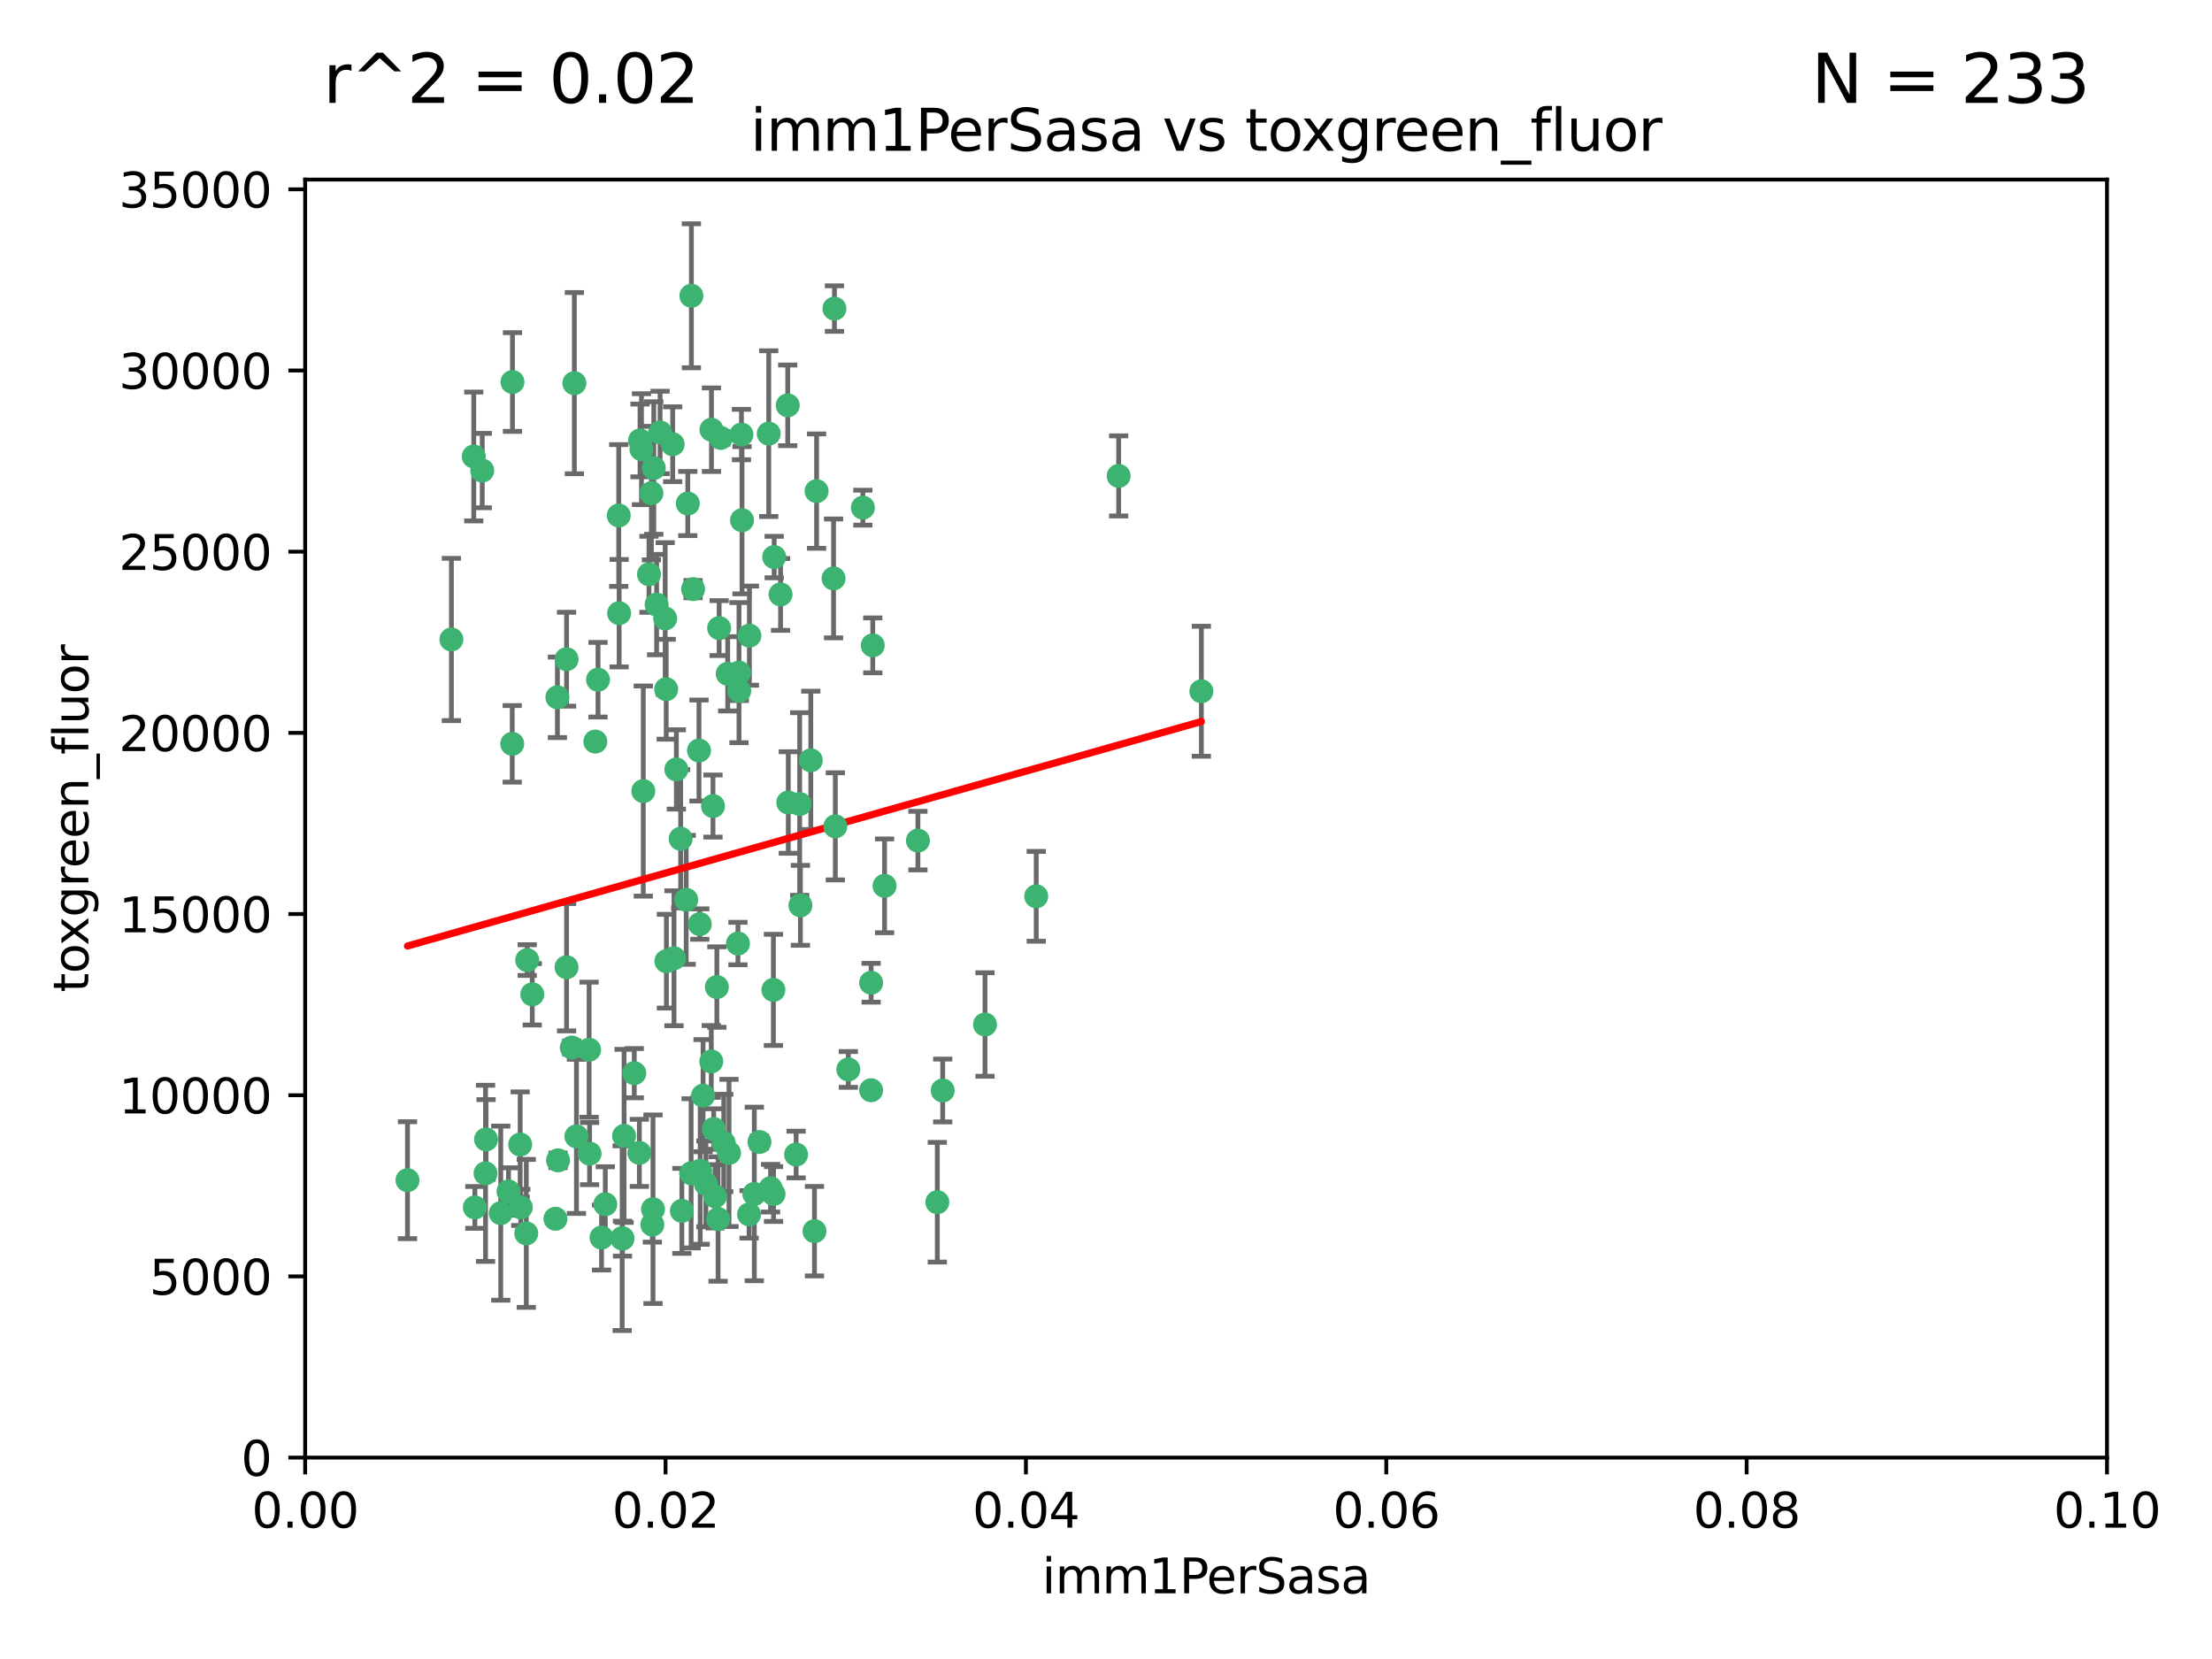 <?xml version="1.0" encoding="utf-8" standalone="no"?>
<!DOCTYPE svg PUBLIC "-//W3C//DTD SVG 1.1//EN"
  "http://www.w3.org/Graphics/SVG/1.1/DTD/svg11.dtd">
<svg xmlns:xlink="http://www.w3.org/1999/xlink" width="460.8pt" height="345.6pt" viewBox="0 0 460.8 345.6" xmlns="http://www.w3.org/2000/svg" version="1.1">
 <defs>
  <style type="text/css">*{stroke-linejoin: round; stroke-linecap: butt}</style>
 </defs>
 <g id="figure_1">
  <g id="patch_1">
   <path d="M 0 345.6 
L 460.8 345.6 
L 460.8 0 
L 0 0 
z
" style="fill: #ffffff"/>
  </g>
  <g id="axes_1">
   <g id="patch_2">
    <path d="M 63.571 303.64 
L 438.93 303.64 
L 438.93 37.411 
L 63.571 37.411 
z
" style="fill: #ffffff"/>
   </g>
   <g id="PathCollection_1">
    <defs>
     <path id="m905c83223c" d="M 0 1.118 
C 0.297 1.118 0.581 1 0.791 0.791 
C 1 0.581 1.118 0.297 1.118 0 
C 1.118 -0.297 1 -0.581 0.791 -0.791 
C 0.581 -1 0.297 -1.118 0 -1.118 
C -0.297 -1.118 -0.581 -1 -0.791 -0.791 
C -1 -0.581 -1.118 -0.297 -1.118 0 
C -1.118 0.297 -1 0.581 -0.791 0.791 
C -0.581 1 -0.297 1.118 0 1.118 
z
" style="stroke: #3cb371"/>
    </defs>
    <g clip-path="url(#p9de8405cc2)">
     <use xlink:href="#m905c83223c" x="100.458" y="98.026" style="fill: #3cb371; stroke: #3cb371"/>
     <use xlink:href="#m905c83223c" x="98.695" y="95.094" style="fill: #3cb371; stroke: #3cb371"/>
     <use xlink:href="#m905c83223c" x="148.21" y="89.516" style="fill: #3cb371; stroke: #3cb371"/>
     <use xlink:href="#m905c83223c" x="106.757" y="79.578" style="fill: #3cb371; stroke: #3cb371"/>
     <use xlink:href="#m905c83223c" x="161.277" y="116.045" style="fill: #3cb371; stroke: #3cb371"/>
     <use xlink:href="#m905c83223c" x="135.699" y="102.727" style="fill: #3cb371; stroke: #3cb371"/>
     <use xlink:href="#m905c83223c" x="138.568" y="128.839" style="fill: #3cb371; stroke: #3cb371"/>
     <use xlink:href="#m905c83223c" x="118.027" y="137.321" style="fill: #3cb371; stroke: #3cb371"/>
     <use xlink:href="#m905c83223c" x="168.903" y="158.394" style="fill: #3cb371; stroke: #3cb371"/>
     <use xlink:href="#m905c83223c" x="133.331" y="91.754" style="fill: #3cb371; stroke: #3cb371"/>
     <use xlink:href="#m905c83223c" x="108.49" y="251.518" style="fill: #3cb371; stroke: #3cb371"/>
     <use xlink:href="#m905c83223c" x="136.786" y="125.947" style="fill: #3cb371; stroke: #3cb371"/>
     <use xlink:href="#m905c83223c" x="124.016" y="154.483" style="fill: #3cb371; stroke: #3cb371"/>
     <use xlink:href="#m905c83223c" x="128.894" y="107.386" style="fill: #3cb371; stroke: #3cb371"/>
     <use xlink:href="#m905c83223c" x="135.196" y="119.635" style="fill: #3cb371; stroke: #3cb371"/>
     <use xlink:href="#m905c83223c" x="119.649" y="79.819" style="fill: #3cb371; stroke: #3cb371"/>
     <use xlink:href="#m905c83223c" x="144.38" y="122.72" style="fill: #3cb371; stroke: #3cb371"/>
     <use xlink:href="#m905c83223c" x="181.811" y="134.443" style="fill: #3cb371; stroke: #3cb371"/>
     <use xlink:href="#m905c83223c" x="137.51" y="90.084" style="fill: #3cb371; stroke: #3cb371"/>
     <use xlink:href="#m905c83223c" x="106.707" y="154.954" style="fill: #3cb371; stroke: #3cb371"/>
     <use xlink:href="#m905c83223c" x="143.28" y="104.896" style="fill: #3cb371; stroke: #3cb371"/>
     <use xlink:href="#m905c83223c" x="105.932" y="248.209" style="fill: #3cb371; stroke: #3cb371"/>
     <use xlink:href="#m905c83223c" x="145.613" y="156.348" style="fill: #3cb371; stroke: #3cb371"/>
     <use xlink:href="#m905c83223c" x="179.751" y="105.756" style="fill: #3cb371; stroke: #3cb371"/>
     <use xlink:href="#m905c83223c" x="136.196" y="97.498" style="fill: #3cb371; stroke: #3cb371"/>
     <use xlink:href="#m905c83223c" x="140.132" y="92.545" style="fill: #3cb371; stroke: #3cb371"/>
     <use xlink:href="#m905c83223c" x="153.995" y="143.916" style="fill: #3cb371; stroke: #3cb371"/>
     <use xlink:href="#m905c83223c" x="160.144" y="90.332" style="fill: #3cb371; stroke: #3cb371"/>
     <use xlink:href="#m905c83223c" x="119.114" y="218.219" style="fill: #3cb371; stroke: #3cb371"/>
     <use xlink:href="#m905c83223c" x="109.831" y="200.005" style="fill: #3cb371; stroke: #3cb371"/>
     <use xlink:href="#m905c83223c" x="149.81" y="130.84" style="fill: #3cb371; stroke: #3cb371"/>
     <use xlink:href="#m905c83223c" x="161.115" y="206.213" style="fill: #3cb371; stroke: #3cb371"/>
     <use xlink:href="#m905c83223c" x="135.895" y="255.109" style="fill: #3cb371; stroke: #3cb371"/>
     <use xlink:href="#m905c83223c" x="140.407" y="199.62" style="fill: #3cb371; stroke: #3cb371"/>
     <use xlink:href="#m905c83223c" x="150.152" y="91.225" style="fill: #3cb371; stroke: #3cb371"/>
     <use xlink:href="#m905c83223c" x="154.575" y="108.373" style="fill: #3cb371; stroke: #3cb371"/>
     <use xlink:href="#m905c83223c" x="151.594" y="140.37" style="fill: #3cb371; stroke: #3cb371"/>
     <use xlink:href="#m905c83223c" x="164.216" y="167.179" style="fill: #3cb371; stroke: #3cb371"/>
     <use xlink:href="#m905c83223c" x="148.529" y="167.916" style="fill: #3cb371; stroke: #3cb371"/>
     <use xlink:href="#m905c83223c" x="133.632" y="93.572" style="fill: #3cb371; stroke: #3cb371"/>
     <use xlink:href="#m905c83223c" x="170.113" y="102.308" style="fill: #3cb371; stroke: #3cb371"/>
     <use xlink:href="#m905c83223c" x="128.977" y="127.738" style="fill: #3cb371; stroke: #3cb371"/>
     <use xlink:href="#m905c83223c" x="116.121" y="145.262" style="fill: #3cb371; stroke: #3cb371"/>
     <use xlink:href="#m905c83223c" x="142.949" y="187.448" style="fill: #3cb371; stroke: #3cb371"/>
     <use xlink:href="#m905c83223c" x="153.946" y="140.122" style="fill: #3cb371; stroke: #3cb371"/>
     <use xlink:href="#m905c83223c" x="145.864" y="243.887" style="fill: #3cb371; stroke: #3cb371"/>
     <use xlink:href="#m905c83223c" x="149.337" y="205.621" style="fill: #3cb371; stroke: #3cb371"/>
     <use xlink:href="#m905c83223c" x="144.029" y="61.614" style="fill: #3cb371; stroke: #3cb371"/>
     <use xlink:href="#m905c83223c" x="150.767" y="238.101" style="fill: #3cb371; stroke: #3cb371"/>
     <use xlink:href="#m905c83223c" x="166.741" y="188.597" style="fill: #3cb371; stroke: #3cb371"/>
     <use xlink:href="#m905c83223c" x="164.097" y="84.44" style="fill: #3cb371; stroke: #3cb371"/>
     <use xlink:href="#m905c83223c" x="156.112" y="132.411" style="fill: #3cb371; stroke: #3cb371"/>
     <use xlink:href="#m905c83223c" x="149.591" y="253.947" style="fill: #3cb371; stroke: #3cb371"/>
     <use xlink:href="#m905c83223c" x="115.709" y="253.893" style="fill: #3cb371; stroke: #3cb371"/>
     <use xlink:href="#m905c83223c" x="160.527" y="247.522" style="fill: #3cb371; stroke: #3cb371"/>
     <use xlink:href="#m905c83223c" x="233.037" y="99.14" style="fill: #3cb371; stroke: #3cb371"/>
     <use xlink:href="#m905c83223c" x="173.648" y="120.494" style="fill: #3cb371; stroke: #3cb371"/>
     <use xlink:href="#m905c83223c" x="181.47" y="204.723" style="fill: #3cb371; stroke: #3cb371"/>
     <use xlink:href="#m905c83223c" x="250.266" y="143.999" style="fill: #3cb371; stroke: #3cb371"/>
     <use xlink:href="#m905c83223c" x="195.26" y="250.441" style="fill: #3cb371; stroke: #3cb371"/>
     <use xlink:href="#m905c83223c" x="174.014" y="172.143" style="fill: #3cb371; stroke: #3cb371"/>
     <use xlink:href="#m905c83223c" x="94.037" y="133.213" style="fill: #3cb371; stroke: #3cb371"/>
     <use xlink:href="#m905c83223c" x="154.458" y="90.523" style="fill: #3cb371; stroke: #3cb371"/>
     <use xlink:href="#m905c83223c" x="140.899" y="160.289" style="fill: #3cb371; stroke: #3cb371"/>
     <use xlink:href="#m905c83223c" x="153.727" y="196.552" style="fill: #3cb371; stroke: #3cb371"/>
     <use xlink:href="#m905c83223c" x="136.034" y="251.902" style="fill: #3cb371; stroke: #3cb371"/>
     <use xlink:href="#m905c83223c" x="148.169" y="221.118" style="fill: #3cb371; stroke: #3cb371"/>
     <use xlink:href="#m905c83223c" x="141.792" y="174.728" style="fill: #3cb371; stroke: #3cb371"/>
     <use xlink:href="#m905c83223c" x="173.83" y="64.285" style="fill: #3cb371; stroke: #3cb371"/>
     <use xlink:href="#m905c83223c" x="148.676" y="235.198" style="fill: #3cb371; stroke: #3cb371"/>
     <use xlink:href="#m905c83223c" x="101.256" y="237.366" style="fill: #3cb371; stroke: #3cb371"/>
     <use xlink:href="#m905c83223c" x="143.973" y="244.424" style="fill: #3cb371; stroke: #3cb371"/>
     <use xlink:href="#m905c83223c" x="124.578" y="141.593" style="fill: #3cb371; stroke: #3cb371"/>
     <use xlink:href="#m905c83223c" x="191.219" y="175.112" style="fill: #3cb371; stroke: #3cb371"/>
     <use xlink:href="#m905c83223c" x="110.882" y="207.131" style="fill: #3cb371; stroke: #3cb371"/>
     <use xlink:href="#m905c83223c" x="145.779" y="192.502" style="fill: #3cb371; stroke: #3cb371"/>
     <use xlink:href="#m905c83223c" x="98.924" y="251.524" style="fill: #3cb371; stroke: #3cb371"/>
     <use xlink:href="#m905c83223c" x="120.084" y="236.725" style="fill: #3cb371; stroke: #3cb371"/>
     <use xlink:href="#m905c83223c" x="109.635" y="256.937" style="fill: #3cb371; stroke: #3cb371"/>
     <use xlink:href="#m905c83223c" x="122.722" y="218.674" style="fill: #3cb371; stroke: #3cb371"/>
     <use xlink:href="#m905c83223c" x="134.01" y="164.794" style="fill: #3cb371; stroke: #3cb371"/>
     <use xlink:href="#m905c83223c" x="138.782" y="143.576" style="fill: #3cb371; stroke: #3cb371"/>
     <use xlink:href="#m905c83223c" x="125.313" y="257.808" style="fill: #3cb371; stroke: #3cb371"/>
     <use xlink:href="#m905c83223c" x="138.822" y="200.236" style="fill: #3cb371; stroke: #3cb371"/>
     <use xlink:href="#m905c83223c" x="130.01" y="236.622" style="fill: #3cb371; stroke: #3cb371"/>
     <use xlink:href="#m905c83223c" x="181.467" y="227.118" style="fill: #3cb371; stroke: #3cb371"/>
     <use xlink:href="#m905c83223c" x="84.891" y="245.856" style="fill: #3cb371; stroke: #3cb371"/>
     <use xlink:href="#m905c83223c" x="108.36" y="238.42" style="fill: #3cb371; stroke: #3cb371"/>
     <use xlink:href="#m905c83223c" x="215.865" y="186.718" style="fill: #3cb371; stroke: #3cb371"/>
     <use xlink:href="#m905c83223c" x="142.046" y="252.246" style="fill: #3cb371; stroke: #3cb371"/>
     <use xlink:href="#m905c83223c" x="165.843" y="240.511" style="fill: #3cb371; stroke: #3cb371"/>
     <use xlink:href="#m905c83223c" x="133.193" y="240.162" style="fill: #3cb371; stroke: #3cb371"/>
     <use xlink:href="#m905c83223c" x="166.587" y="167.495" style="fill: #3cb371; stroke: #3cb371"/>
     <use xlink:href="#m905c83223c" x="104.316" y="252.723" style="fill: #3cb371; stroke: #3cb371"/>
     <use xlink:href="#m905c83223c" x="132.127" y="223.562" style="fill: #3cb371; stroke: #3cb371"/>
     <use xlink:href="#m905c83223c" x="161.144" y="248.738" style="fill: #3cb371; stroke: #3cb371"/>
     <use xlink:href="#m905c83223c" x="101.148" y="244.428" style="fill: #3cb371; stroke: #3cb371"/>
     <use xlink:href="#m905c83223c" x="148.955" y="249.211" style="fill: #3cb371; stroke: #3cb371"/>
     <use xlink:href="#m905c83223c" x="196.386" y="227.169" style="fill: #3cb371; stroke: #3cb371"/>
     <use xlink:href="#m905c83223c" x="126.097" y="250.868" style="fill: #3cb371; stroke: #3cb371"/>
     <use xlink:href="#m905c83223c" x="157.139" y="248.727" style="fill: #3cb371; stroke: #3cb371"/>
     <use xlink:href="#m905c83223c" x="162.604" y="123.828" style="fill: #3cb371; stroke: #3cb371"/>
     <use xlink:href="#m905c83223c" x="122.819" y="240.314" style="fill: #3cb371; stroke: #3cb371"/>
     <use xlink:href="#m905c83223c" x="116.256" y="241.718" style="fill: #3cb371; stroke: #3cb371"/>
     <use xlink:href="#m905c83223c" x="156.045" y="252.978" style="fill: #3cb371; stroke: #3cb371"/>
     <use xlink:href="#m905c83223c" x="129.676" y="258.029" style="fill: #3cb371; stroke: #3cb371"/>
     <use xlink:href="#m905c83223c" x="176.726" y="222.785" style="fill: #3cb371; stroke: #3cb371"/>
     <use xlink:href="#m905c83223c" x="129.61" y="257.933" style="fill: #3cb371; stroke: #3cb371"/>
     <use xlink:href="#m905c83223c" x="118.024" y="201.488" style="fill: #3cb371; stroke: #3cb371"/>
     <use xlink:href="#m905c83223c" x="158.205" y="237.895" style="fill: #3cb371; stroke: #3cb371"/>
     <use xlink:href="#m905c83223c" x="184.271" y="184.534" style="fill: #3cb371; stroke: #3cb371"/>
     <use xlink:href="#m905c83223c" x="151.867" y="240.178" style="fill: #3cb371; stroke: #3cb371"/>
     <use xlink:href="#m905c83223c" x="147.046" y="246.624" style="fill: #3cb371; stroke: #3cb371"/>
     <use xlink:href="#m905c83223c" x="169.67" y="256.474" style="fill: #3cb371; stroke: #3cb371"/>
     <use xlink:href="#m905c83223c" x="205.195" y="213.42" style="fill: #3cb371; stroke: #3cb371"/>
     <use xlink:href="#m905c83223c" x="146.461" y="228.248" style="fill: #3cb371; stroke: #3cb371"/>
    </g>
   </g>
   <g id="matplotlib.axis_1">
    <g id="xtick_1">
     <g id="line2d_1">
      <defs>
       <path id="m64e90cc841" d="M 0 0 
L 0 3.5 
" style="stroke: #000000; stroke-width: 0.8"/>
      </defs>
      <g>
       <use xlink:href="#m64e90cc841" x="63.571" y="303.64" style="stroke: #000000; stroke-width: 0.8"/>
      </g>
     </g>
     <g id="text_1">
      <!-- 0.00 -->
      <g transform="translate(52.438 318.238)scale(0.1 -0.1)">
       <defs>
        <path id="DejaVuSans-30" d="M 2034 4250 
Q 1547 4250 1301 3770 
Q 1056 3291 1056 2328 
Q 1056 1369 1301 889 
Q 1547 409 2034 409 
Q 2525 409 2770 889 
Q 3016 1369 3016 2328 
Q 3016 3291 2770 3770 
Q 2525 4250 2034 4250 
z
M 2034 4750 
Q 2819 4750 3233 4129 
Q 3647 3509 3647 2328 
Q 3647 1150 3233 529 
Q 2819 -91 2034 -91 
Q 1250 -91 836 529 
Q 422 1150 422 2328 
Q 422 3509 836 4129 
Q 1250 4750 2034 4750 
z
" transform="scale(0.016)"/>
        <path id="DejaVuSans-2e" d="M 684 794 
L 1344 794 
L 1344 0 
L 684 0 
L 684 794 
z
" transform="scale(0.016)"/>
       </defs>
       <use xlink:href="#DejaVuSans-30"/>
       <use xlink:href="#DejaVuSans-2e" x="63.623"/>
       <use xlink:href="#DejaVuSans-30" x="95.41"/>
       <use xlink:href="#DejaVuSans-30" x="159.033"/>
      </g>
     </g>
    </g>
    <g id="xtick_2">
     <g id="line2d_2">
      <g>
       <use xlink:href="#m64e90cc841" x="138.643" y="303.64" style="stroke: #000000; stroke-width: 0.8"/>
      </g>
     </g>
     <g id="text_2">
      <!-- 0.02 -->
      <g transform="translate(127.51 318.238)scale(0.1 -0.1)">
       <defs>
        <path id="DejaVuSans-32" d="M 1228 531 
L 3431 531 
L 3431 0 
L 469 0 
L 469 531 
Q 828 903 1448 1529 
Q 2069 2156 2228 2338 
Q 2531 2678 2651 2914 
Q 2772 3150 2772 3378 
Q 2772 3750 2511 3984 
Q 2250 4219 1831 4219 
Q 1534 4219 1204 4116 
Q 875 4013 500 3803 
L 500 4441 
Q 881 4594 1212 4672 
Q 1544 4750 1819 4750 
Q 2544 4750 2975 4387 
Q 3406 4025 3406 3419 
Q 3406 3131 3298 2873 
Q 3191 2616 2906 2266 
Q 2828 2175 2409 1742 
Q 1991 1309 1228 531 
z
" transform="scale(0.016)"/>
       </defs>
       <use xlink:href="#DejaVuSans-30"/>
       <use xlink:href="#DejaVuSans-2e" x="63.623"/>
       <use xlink:href="#DejaVuSans-30" x="95.41"/>
       <use xlink:href="#DejaVuSans-32" x="159.033"/>
      </g>
     </g>
    </g>
    <g id="xtick_3">
     <g id="line2d_3">
      <g>
       <use xlink:href="#m64e90cc841" x="213.715" y="303.64" style="stroke: #000000; stroke-width: 0.8"/>
      </g>
     </g>
     <g id="text_3">
      <!-- 0.04 -->
      <g transform="translate(202.582 318.238)scale(0.1 -0.1)">
       <defs>
        <path id="DejaVuSans-34" d="M 2419 4116 
L 825 1625 
L 2419 1625 
L 2419 4116 
z
M 2253 4666 
L 3047 4666 
L 3047 1625 
L 3713 1625 
L 3713 1100 
L 3047 1100 
L 3047 0 
L 2419 0 
L 2419 1100 
L 313 1100 
L 313 1709 
L 2253 4666 
z
" transform="scale(0.016)"/>
       </defs>
       <use xlink:href="#DejaVuSans-30"/>
       <use xlink:href="#DejaVuSans-2e" x="63.623"/>
       <use xlink:href="#DejaVuSans-30" x="95.41"/>
       <use xlink:href="#DejaVuSans-34" x="159.033"/>
      </g>
     </g>
    </g>
    <g id="xtick_4">
     <g id="line2d_4">
      <g>
       <use xlink:href="#m64e90cc841" x="288.786" y="303.64" style="stroke: #000000; stroke-width: 0.8"/>
      </g>
     </g>
     <g id="text_4">
      <!-- 0.06 -->
      <g transform="translate(277.654 318.238)scale(0.1 -0.1)">
       <defs>
        <path id="DejaVuSans-36" d="M 2113 2584 
Q 1688 2584 1439 2293 
Q 1191 2003 1191 1497 
Q 1191 994 1439 701 
Q 1688 409 2113 409 
Q 2538 409 2786 701 
Q 3034 994 3034 1497 
Q 3034 2003 2786 2293 
Q 2538 2584 2113 2584 
z
M 3366 4563 
L 3366 3988 
Q 3128 4100 2886 4159 
Q 2644 4219 2406 4219 
Q 1781 4219 1451 3797 
Q 1122 3375 1075 2522 
Q 1259 2794 1537 2939 
Q 1816 3084 2150 3084 
Q 2853 3084 3261 2657 
Q 3669 2231 3669 1497 
Q 3669 778 3244 343 
Q 2819 -91 2113 -91 
Q 1303 -91 875 529 
Q 447 1150 447 2328 
Q 447 3434 972 4092 
Q 1497 4750 2381 4750 
Q 2619 4750 2861 4703 
Q 3103 4656 3366 4563 
z
" transform="scale(0.016)"/>
       </defs>
       <use xlink:href="#DejaVuSans-30"/>
       <use xlink:href="#DejaVuSans-2e" x="63.623"/>
       <use xlink:href="#DejaVuSans-30" x="95.41"/>
       <use xlink:href="#DejaVuSans-36" x="159.033"/>
      </g>
     </g>
    </g>
    <g id="xtick_5">
     <g id="line2d_5">
      <g>
       <use xlink:href="#m64e90cc841" x="363.858" y="303.64" style="stroke: #000000; stroke-width: 0.8"/>
      </g>
     </g>
     <g id="text_5">
      <!-- 0.08 -->
      <g transform="translate(352.725 318.238)scale(0.1 -0.1)">
       <defs>
        <path id="DejaVuSans-38" d="M 2034 2216 
Q 1584 2216 1326 1975 
Q 1069 1734 1069 1313 
Q 1069 891 1326 650 
Q 1584 409 2034 409 
Q 2484 409 2743 651 
Q 3003 894 3003 1313 
Q 3003 1734 2745 1975 
Q 2488 2216 2034 2216 
z
M 1403 2484 
Q 997 2584 770 2862 
Q 544 3141 544 3541 
Q 544 4100 942 4425 
Q 1341 4750 2034 4750 
Q 2731 4750 3128 4425 
Q 3525 4100 3525 3541 
Q 3525 3141 3298 2862 
Q 3072 2584 2669 2484 
Q 3125 2378 3379 2068 
Q 3634 1759 3634 1313 
Q 3634 634 3220 271 
Q 2806 -91 2034 -91 
Q 1263 -91 848 271 
Q 434 634 434 1313 
Q 434 1759 690 2068 
Q 947 2378 1403 2484 
z
M 1172 3481 
Q 1172 3119 1398 2916 
Q 1625 2713 2034 2713 
Q 2441 2713 2670 2916 
Q 2900 3119 2900 3481 
Q 2900 3844 2670 4047 
Q 2441 4250 2034 4250 
Q 1625 4250 1398 4047 
Q 1172 3844 1172 3481 
z
" transform="scale(0.016)"/>
       </defs>
       <use xlink:href="#DejaVuSans-30"/>
       <use xlink:href="#DejaVuSans-2e" x="63.623"/>
       <use xlink:href="#DejaVuSans-30" x="95.41"/>
       <use xlink:href="#DejaVuSans-38" x="159.033"/>
      </g>
     </g>
    </g>
    <g id="xtick_6">
     <g id="line2d_6">
      <g>
       <use xlink:href="#m64e90cc841" x="438.93" y="303.64" style="stroke: #000000; stroke-width: 0.8"/>
      </g>
     </g>
     <g id="text_6">
      <!-- 0.10 -->
      <g transform="translate(427.797 318.238)scale(0.1 -0.1)">
       <defs>
        <path id="DejaVuSans-31" d="M 794 531 
L 1825 531 
L 1825 4091 
L 703 3866 
L 703 4441 
L 1819 4666 
L 2450 4666 
L 2450 531 
L 3481 531 
L 3481 0 
L 794 0 
L 794 531 
z
" transform="scale(0.016)"/>
       </defs>
       <use xlink:href="#DejaVuSans-30"/>
       <use xlink:href="#DejaVuSans-2e" x="63.623"/>
       <use xlink:href="#DejaVuSans-31" x="95.41"/>
       <use xlink:href="#DejaVuSans-30" x="159.033"/>
      </g>
     </g>
    </g>
    <g id="text_7">
     <!-- imm1PerSasa -->
     <g transform="translate(217.067 331.917)scale(0.1 -0.1)">
      <defs>
       <path id="DejaVuSans-69" d="M 603 3500 
L 1178 3500 
L 1178 0 
L 603 0 
L 603 3500 
z
M 603 4863 
L 1178 4863 
L 1178 4134 
L 603 4134 
L 603 4863 
z
" transform="scale(0.016)"/>
       <path id="DejaVuSans-6d" d="M 3328 2828 
Q 3544 3216 3844 3400 
Q 4144 3584 4550 3584 
Q 5097 3584 5394 3201 
Q 5691 2819 5691 2113 
L 5691 0 
L 5113 0 
L 5113 2094 
Q 5113 2597 4934 2840 
Q 4756 3084 4391 3084 
Q 3944 3084 3684 2787 
Q 3425 2491 3425 1978 
L 3425 0 
L 2847 0 
L 2847 2094 
Q 2847 2600 2669 2842 
Q 2491 3084 2119 3084 
Q 1678 3084 1418 2786 
Q 1159 2488 1159 1978 
L 1159 0 
L 581 0 
L 581 3500 
L 1159 3500 
L 1159 2956 
Q 1356 3278 1631 3431 
Q 1906 3584 2284 3584 
Q 2666 3584 2933 3390 
Q 3200 3197 3328 2828 
z
" transform="scale(0.016)"/>
       <path id="DejaVuSans-50" d="M 1259 4147 
L 1259 2394 
L 2053 2394 
Q 2494 2394 2734 2622 
Q 2975 2850 2975 3272 
Q 2975 3691 2734 3919 
Q 2494 4147 2053 4147 
L 1259 4147 
z
M 628 4666 
L 2053 4666 
Q 2838 4666 3239 4311 
Q 3641 3956 3641 3272 
Q 3641 2581 3239 2228 
Q 2838 1875 2053 1875 
L 1259 1875 
L 1259 0 
L 628 0 
L 628 4666 
z
" transform="scale(0.016)"/>
       <path id="DejaVuSans-65" d="M 3597 1894 
L 3597 1613 
L 953 1613 
Q 991 1019 1311 708 
Q 1631 397 2203 397 
Q 2534 397 2845 478 
Q 3156 559 3463 722 
L 3463 178 
Q 3153 47 2828 -22 
Q 2503 -91 2169 -91 
Q 1331 -91 842 396 
Q 353 884 353 1716 
Q 353 2575 817 3079 
Q 1281 3584 2069 3584 
Q 2775 3584 3186 3129 
Q 3597 2675 3597 1894 
z
M 3022 2063 
Q 3016 2534 2758 2815 
Q 2500 3097 2075 3097 
Q 1594 3097 1305 2825 
Q 1016 2553 972 2059 
L 3022 2063 
z
" transform="scale(0.016)"/>
       <path id="DejaVuSans-72" d="M 2631 2963 
Q 2534 3019 2420 3045 
Q 2306 3072 2169 3072 
Q 1681 3072 1420 2755 
Q 1159 2438 1159 1844 
L 1159 0 
L 581 0 
L 581 3500 
L 1159 3500 
L 1159 2956 
Q 1341 3275 1631 3429 
Q 1922 3584 2338 3584 
Q 2397 3584 2469 3576 
Q 2541 3569 2628 3553 
L 2631 2963 
z
" transform="scale(0.016)"/>
       <path id="DejaVuSans-53" d="M 3425 4513 
L 3425 3897 
Q 3066 4069 2747 4153 
Q 2428 4238 2131 4238 
Q 1616 4238 1336 4038 
Q 1056 3838 1056 3469 
Q 1056 3159 1242 3001 
Q 1428 2844 1947 2747 
L 2328 2669 
Q 3034 2534 3370 2195 
Q 3706 1856 3706 1288 
Q 3706 609 3251 259 
Q 2797 -91 1919 -91 
Q 1588 -91 1214 -16 
Q 841 59 441 206 
L 441 856 
Q 825 641 1194 531 
Q 1563 422 1919 422 
Q 2459 422 2753 634 
Q 3047 847 3047 1241 
Q 3047 1584 2836 1778 
Q 2625 1972 2144 2069 
L 1759 2144 
Q 1053 2284 737 2584 
Q 422 2884 422 3419 
Q 422 4038 858 4394 
Q 1294 4750 2059 4750 
Q 2388 4750 2728 4690 
Q 3069 4631 3425 4513 
z
" transform="scale(0.016)"/>
       <path id="DejaVuSans-61" d="M 2194 1759 
Q 1497 1759 1228 1600 
Q 959 1441 959 1056 
Q 959 750 1161 570 
Q 1363 391 1709 391 
Q 2188 391 2477 730 
Q 2766 1069 2766 1631 
L 2766 1759 
L 2194 1759 
z
M 3341 1997 
L 3341 0 
L 2766 0 
L 2766 531 
Q 2569 213 2275 61 
Q 1981 -91 1556 -91 
Q 1019 -91 701 211 
Q 384 513 384 1019 
Q 384 1609 779 1909 
Q 1175 2209 1959 2209 
L 2766 2209 
L 2766 2266 
Q 2766 2663 2505 2880 
Q 2244 3097 1772 3097 
Q 1472 3097 1187 3025 
Q 903 2953 641 2809 
L 641 3341 
Q 956 3463 1253 3523 
Q 1550 3584 1831 3584 
Q 2591 3584 2966 3190 
Q 3341 2797 3341 1997 
z
" transform="scale(0.016)"/>
       <path id="DejaVuSans-73" d="M 2834 3397 
L 2834 2853 
Q 2591 2978 2328 3040 
Q 2066 3103 1784 3103 
Q 1356 3103 1142 2972 
Q 928 2841 928 2578 
Q 928 2378 1081 2264 
Q 1234 2150 1697 2047 
L 1894 2003 
Q 2506 1872 2764 1633 
Q 3022 1394 3022 966 
Q 3022 478 2636 193 
Q 2250 -91 1575 -91 
Q 1294 -91 989 -36 
Q 684 19 347 128 
L 347 722 
Q 666 556 975 473 
Q 1284 391 1588 391 
Q 1994 391 2212 530 
Q 2431 669 2431 922 
Q 2431 1156 2273 1281 
Q 2116 1406 1581 1522 
L 1381 1569 
Q 847 1681 609 1914 
Q 372 2147 372 2553 
Q 372 3047 722 3315 
Q 1072 3584 1716 3584 
Q 2034 3584 2315 3537 
Q 2597 3491 2834 3397 
z
" transform="scale(0.016)"/>
      </defs>
      <use xlink:href="#DejaVuSans-69"/>
      <use xlink:href="#DejaVuSans-6d" x="27.783"/>
      <use xlink:href="#DejaVuSans-6d" x="125.195"/>
      <use xlink:href="#DejaVuSans-31" x="222.607"/>
      <use xlink:href="#DejaVuSans-50" x="286.23"/>
      <use xlink:href="#DejaVuSans-65" x="342.908"/>
      <use xlink:href="#DejaVuSans-72" x="404.432"/>
      <use xlink:href="#DejaVuSans-53" x="445.545"/>
      <use xlink:href="#DejaVuSans-61" x="509.021"/>
      <use xlink:href="#DejaVuSans-73" x="570.301"/>
      <use xlink:href="#DejaVuSans-61" x="622.4"/>
     </g>
    </g>
   </g>
   <g id="matplotlib.axis_2">
    <g id="ytick_1">
     <g id="line2d_7">
      <defs>
       <path id="m1084e5e28e" d="M 0 0 
L -3.5 0 
" style="stroke: #000000; stroke-width: 0.8"/>
      </defs>
      <g>
       <use xlink:href="#m1084e5e28e" x="63.571" y="303.64" style="stroke: #000000; stroke-width: 0.8"/>
      </g>
     </g>
     <g id="text_8">
      <!-- 0 -->
      <g transform="translate(50.209 307.439)scale(0.1 -0.1)">
       <use xlink:href="#DejaVuSans-30"/>
      </g>
     </g>
    </g>
    <g id="ytick_2">
     <g id="line2d_8">
      <g>
       <use xlink:href="#m1084e5e28e" x="63.571" y="265.897" style="stroke: #000000; stroke-width: 0.8"/>
      </g>
     </g>
     <g id="text_9">
      <!-- 5000 -->
      <g transform="translate(31.121 269.696)scale(0.1 -0.1)">
       <defs>
        <path id="DejaVuSans-35" d="M 691 4666 
L 3169 4666 
L 3169 4134 
L 1269 4134 
L 1269 2991 
Q 1406 3038 1543 3061 
Q 1681 3084 1819 3084 
Q 2600 3084 3056 2656 
Q 3513 2228 3513 1497 
Q 3513 744 3044 326 
Q 2575 -91 1722 -91 
Q 1428 -91 1123 -41 
Q 819 9 494 109 
L 494 744 
Q 775 591 1075 516 
Q 1375 441 1709 441 
Q 2250 441 2565 725 
Q 2881 1009 2881 1497 
Q 2881 1984 2565 2268 
Q 2250 2553 1709 2553 
Q 1456 2553 1204 2497 
Q 953 2441 691 2322 
L 691 4666 
z
" transform="scale(0.016)"/>
       </defs>
       <use xlink:href="#DejaVuSans-35"/>
       <use xlink:href="#DejaVuSans-30" x="63.623"/>
       <use xlink:href="#DejaVuSans-30" x="127.246"/>
       <use xlink:href="#DejaVuSans-30" x="190.869"/>
      </g>
     </g>
    </g>
    <g id="ytick_3">
     <g id="line2d_9">
      <g>
       <use xlink:href="#m1084e5e28e" x="63.571" y="228.154" style="stroke: #000000; stroke-width: 0.8"/>
      </g>
     </g>
     <g id="text_10">
      <!-- 10000 -->
      <g transform="translate(24.759 231.953)scale(0.1 -0.1)">
       <use xlink:href="#DejaVuSans-31"/>
       <use xlink:href="#DejaVuSans-30" x="63.623"/>
       <use xlink:href="#DejaVuSans-30" x="127.246"/>
       <use xlink:href="#DejaVuSans-30" x="190.869"/>
       <use xlink:href="#DejaVuSans-30" x="254.492"/>
      </g>
     </g>
    </g>
    <g id="ytick_4">
     <g id="line2d_10">
      <g>
       <use xlink:href="#m1084e5e28e" x="63.571" y="190.411" style="stroke: #000000; stroke-width: 0.8"/>
      </g>
     </g>
     <g id="text_11">
      <!-- 15000 -->
      <g transform="translate(24.759 194.21)scale(0.1 -0.1)">
       <use xlink:href="#DejaVuSans-31"/>
       <use xlink:href="#DejaVuSans-35" x="63.623"/>
       <use xlink:href="#DejaVuSans-30" x="127.246"/>
       <use xlink:href="#DejaVuSans-30" x="190.869"/>
       <use xlink:href="#DejaVuSans-30" x="254.492"/>
      </g>
     </g>
    </g>
    <g id="ytick_5">
     <g id="line2d_11">
      <g>
       <use xlink:href="#m1084e5e28e" x="63.571" y="152.668" style="stroke: #000000; stroke-width: 0.8"/>
      </g>
     </g>
     <g id="text_12">
      <!-- 20000 -->
      <g transform="translate(24.759 156.467)scale(0.1 -0.1)">
       <use xlink:href="#DejaVuSans-32"/>
       <use xlink:href="#DejaVuSans-30" x="63.623"/>
       <use xlink:href="#DejaVuSans-30" x="127.246"/>
       <use xlink:href="#DejaVuSans-30" x="190.869"/>
       <use xlink:href="#DejaVuSans-30" x="254.492"/>
      </g>
     </g>
    </g>
    <g id="ytick_6">
     <g id="line2d_12">
      <g>
       <use xlink:href="#m1084e5e28e" x="63.571" y="114.925" style="stroke: #000000; stroke-width: 0.8"/>
      </g>
     </g>
     <g id="text_13">
      <!-- 25000 -->
      <g transform="translate(24.759 118.724)scale(0.1 -0.1)">
       <use xlink:href="#DejaVuSans-32"/>
       <use xlink:href="#DejaVuSans-35" x="63.623"/>
       <use xlink:href="#DejaVuSans-30" x="127.246"/>
       <use xlink:href="#DejaVuSans-30" x="190.869"/>
       <use xlink:href="#DejaVuSans-30" x="254.492"/>
      </g>
     </g>
    </g>
    <g id="ytick_7">
     <g id="line2d_13">
      <g>
       <use xlink:href="#m1084e5e28e" x="63.571" y="77.181" style="stroke: #000000; stroke-width: 0.8"/>
      </g>
     </g>
     <g id="text_14">
      <!-- 30000 -->
      <g transform="translate(24.759 80.981)scale(0.1 -0.1)">
       <defs>
        <path id="DejaVuSans-33" d="M 2597 2516 
Q 3050 2419 3304 2112 
Q 3559 1806 3559 1356 
Q 3559 666 3084 287 
Q 2609 -91 1734 -91 
Q 1441 -91 1130 -33 
Q 819 25 488 141 
L 488 750 
Q 750 597 1062 519 
Q 1375 441 1716 441 
Q 2309 441 2620 675 
Q 2931 909 2931 1356 
Q 2931 1769 2642 2001 
Q 2353 2234 1838 2234 
L 1294 2234 
L 1294 2753 
L 1863 2753 
Q 2328 2753 2575 2939 
Q 2822 3125 2822 3475 
Q 2822 3834 2567 4026 
Q 2313 4219 1838 4219 
Q 1578 4219 1281 4162 
Q 984 4106 628 3988 
L 628 4550 
Q 988 4650 1302 4700 
Q 1616 4750 1894 4750 
Q 2613 4750 3031 4423 
Q 3450 4097 3450 3541 
Q 3450 3153 3228 2886 
Q 3006 2619 2597 2516 
z
" transform="scale(0.016)"/>
       </defs>
       <use xlink:href="#DejaVuSans-33"/>
       <use xlink:href="#DejaVuSans-30" x="63.623"/>
       <use xlink:href="#DejaVuSans-30" x="127.246"/>
       <use xlink:href="#DejaVuSans-30" x="190.869"/>
       <use xlink:href="#DejaVuSans-30" x="254.492"/>
      </g>
     </g>
    </g>
    <g id="ytick_8">
     <g id="line2d_14">
      <g>
       <use xlink:href="#m1084e5e28e" x="63.571" y="39.438" style="stroke: #000000; stroke-width: 0.8"/>
      </g>
     </g>
     <g id="text_15">
      <!-- 35000 -->
      <g transform="translate(24.759 43.238)scale(0.1 -0.1)">
       <use xlink:href="#DejaVuSans-33"/>
       <use xlink:href="#DejaVuSans-35" x="63.623"/>
       <use xlink:href="#DejaVuSans-30" x="127.246"/>
       <use xlink:href="#DejaVuSans-30" x="190.869"/>
       <use xlink:href="#DejaVuSans-30" x="254.492"/>
      </g>
     </g>
    </g>
    <g id="text_16">
     <!-- toxgreen_fluor -->
     <g transform="translate(18.401 206.72)rotate(-90)scale(0.1 -0.1)">
      <defs>
       <path id="DejaVuSans-74" d="M 1172 4494 
L 1172 3500 
L 2356 3500 
L 2356 3053 
L 1172 3053 
L 1172 1153 
Q 1172 725 1289 603 
Q 1406 481 1766 481 
L 2356 481 
L 2356 0 
L 1766 0 
Q 1100 0 847 248 
Q 594 497 594 1153 
L 594 3053 
L 172 3053 
L 172 3500 
L 594 3500 
L 594 4494 
L 1172 4494 
z
" transform="scale(0.016)"/>
       <path id="DejaVuSans-6f" d="M 1959 3097 
Q 1497 3097 1228 2736 
Q 959 2375 959 1747 
Q 959 1119 1226 758 
Q 1494 397 1959 397 
Q 2419 397 2687 759 
Q 2956 1122 2956 1747 
Q 2956 2369 2687 2733 
Q 2419 3097 1959 3097 
z
M 1959 3584 
Q 2709 3584 3137 3096 
Q 3566 2609 3566 1747 
Q 3566 888 3137 398 
Q 2709 -91 1959 -91 
Q 1206 -91 779 398 
Q 353 888 353 1747 
Q 353 2609 779 3096 
Q 1206 3584 1959 3584 
z
" transform="scale(0.016)"/>
       <path id="DejaVuSans-78" d="M 3513 3500 
L 2247 1797 
L 3578 0 
L 2900 0 
L 1881 1375 
L 863 0 
L 184 0 
L 1544 1831 
L 300 3500 
L 978 3500 
L 1906 2253 
L 2834 3500 
L 3513 3500 
z
" transform="scale(0.016)"/>
       <path id="DejaVuSans-67" d="M 2906 1791 
Q 2906 2416 2648 2759 
Q 2391 3103 1925 3103 
Q 1463 3103 1205 2759 
Q 947 2416 947 1791 
Q 947 1169 1205 825 
Q 1463 481 1925 481 
Q 2391 481 2648 825 
Q 2906 1169 2906 1791 
z
M 3481 434 
Q 3481 -459 3084 -895 
Q 2688 -1331 1869 -1331 
Q 1566 -1331 1297 -1286 
Q 1028 -1241 775 -1147 
L 775 -588 
Q 1028 -725 1275 -790 
Q 1522 -856 1778 -856 
Q 2344 -856 2625 -561 
Q 2906 -266 2906 331 
L 2906 616 
Q 2728 306 2450 153 
Q 2172 0 1784 0 
Q 1141 0 747 490 
Q 353 981 353 1791 
Q 353 2603 747 3093 
Q 1141 3584 1784 3584 
Q 2172 3584 2450 3431 
Q 2728 3278 2906 2969 
L 2906 3500 
L 3481 3500 
L 3481 434 
z
" transform="scale(0.016)"/>
       <path id="DejaVuSans-6e" d="M 3513 2113 
L 3513 0 
L 2938 0 
L 2938 2094 
Q 2938 2591 2744 2837 
Q 2550 3084 2163 3084 
Q 1697 3084 1428 2787 
Q 1159 2491 1159 1978 
L 1159 0 
L 581 0 
L 581 3500 
L 1159 3500 
L 1159 2956 
Q 1366 3272 1645 3428 
Q 1925 3584 2291 3584 
Q 2894 3584 3203 3211 
Q 3513 2838 3513 2113 
z
" transform="scale(0.016)"/>
       <path id="DejaVuSans-5f" d="M 3263 -1063 
L 3263 -1509 
L -63 -1509 
L -63 -1063 
L 3263 -1063 
z
" transform="scale(0.016)"/>
       <path id="DejaVuSans-66" d="M 2375 4863 
L 2375 4384 
L 1825 4384 
Q 1516 4384 1395 4259 
Q 1275 4134 1275 3809 
L 1275 3500 
L 2222 3500 
L 2222 3053 
L 1275 3053 
L 1275 0 
L 697 0 
L 697 3053 
L 147 3053 
L 147 3500 
L 697 3500 
L 697 3744 
Q 697 4328 969 4595 
Q 1241 4863 1831 4863 
L 2375 4863 
z
" transform="scale(0.016)"/>
       <path id="DejaVuSans-6c" d="M 603 4863 
L 1178 4863 
L 1178 0 
L 603 0 
L 603 4863 
z
" transform="scale(0.016)"/>
       <path id="DejaVuSans-75" d="M 544 1381 
L 544 3500 
L 1119 3500 
L 1119 1403 
Q 1119 906 1312 657 
Q 1506 409 1894 409 
Q 2359 409 2629 706 
Q 2900 1003 2900 1516 
L 2900 3500 
L 3475 3500 
L 3475 0 
L 2900 0 
L 2900 538 
Q 2691 219 2414 64 
Q 2138 -91 1772 -91 
Q 1169 -91 856 284 
Q 544 659 544 1381 
z
M 1991 3584 
L 1991 3584 
z
" transform="scale(0.016)"/>
      </defs>
      <use xlink:href="#DejaVuSans-74"/>
      <use xlink:href="#DejaVuSans-6f" x="39.209"/>
      <use xlink:href="#DejaVuSans-78" x="97.266"/>
      <use xlink:href="#DejaVuSans-67" x="156.445"/>
      <use xlink:href="#DejaVuSans-72" x="219.922"/>
      <use xlink:href="#DejaVuSans-65" x="258.785"/>
      <use xlink:href="#DejaVuSans-65" x="320.309"/>
      <use xlink:href="#DejaVuSans-6e" x="381.832"/>
      <use xlink:href="#DejaVuSans-5f" x="445.211"/>
      <use xlink:href="#DejaVuSans-66" x="495.211"/>
      <use xlink:href="#DejaVuSans-6c" x="530.416"/>
      <use xlink:href="#DejaVuSans-75" x="558.199"/>
      <use xlink:href="#DejaVuSans-6f" x="621.578"/>
      <use xlink:href="#DejaVuSans-72" x="682.76"/>
     </g>
    </g>
   </g>
   <g id="LineCollection_1">
    <path d="M 100.458 105.772 
L 100.458 90.281 
" clip-path="url(#p9de8405cc2)" style="fill: none; stroke: #696969"/>
    <path d="M 98.695 108.514 
L 98.695 81.675 
" clip-path="url(#p9de8405cc2)" style="fill: none; stroke: #696969"/>
    <path d="M 148.21 98.217 
L 148.21 80.815 
" clip-path="url(#p9de8405cc2)" style="fill: none; stroke: #696969"/>
    <path d="M 106.757 89.863 
L 106.757 69.294 
" clip-path="url(#p9de8405cc2)" style="fill: none; stroke: #696969"/>
    <path d="M 161.277 120.361 
L 161.277 111.729 
" clip-path="url(#p9de8405cc2)" style="fill: none; stroke: #696969"/>
    <path d="M 135.699 116.638 
L 135.699 88.815 
" clip-path="url(#p9de8405cc2)" style="fill: none; stroke: #696969"/>
    <path d="M 138.568 144.637 
L 138.568 113.041 
" clip-path="url(#p9de8405cc2)" style="fill: none; stroke: #696969"/>
    <path d="M 118.027 147.102 
L 118.027 127.541 
" clip-path="url(#p9de8405cc2)" style="fill: none; stroke: #696969"/>
    <path d="M 168.903 172.807 
L 168.903 143.981 
" clip-path="url(#p9de8405cc2)" style="fill: none; stroke: #696969"/>
    <path d="M 133.331 99.334 
L 133.331 84.174 
" clip-path="url(#p9de8405cc2)" style="fill: none; stroke: #696969"/>
    <path d="M 108.49 255.291 
L 108.49 247.745 
" clip-path="url(#p9de8405cc2)" style="fill: none; stroke: #696969"/>
    <path d="M 136.786 136.397 
L 136.786 115.497 
" clip-path="url(#p9de8405cc2)" style="fill: none; stroke: #696969"/>
    <path d="M 124.016 155.048 
L 124.016 153.918 
" clip-path="url(#p9de8405cc2)" style="fill: none; stroke: #696969"/>
    <path d="M 128.894 122.155 
L 128.894 92.617 
" clip-path="url(#p9de8405cc2)" style="fill: none; stroke: #696969"/>
    <path d="M 135.196 127.554 
L 135.196 111.717 
" clip-path="url(#p9de8405cc2)" style="fill: none; stroke: #696969"/>
    <path d="M 119.649 98.693 
L 119.649 60.945 
" clip-path="url(#p9de8405cc2)" style="fill: none; stroke: #696969"/>
    <path d="M 144.38 124.514 
L 144.38 120.926 
" clip-path="url(#p9de8405cc2)" style="fill: none; stroke: #696969"/>
    <path d="M 181.811 140.163 
L 181.811 128.724 
" clip-path="url(#p9de8405cc2)" style="fill: none; stroke: #696969"/>
    <path d="M 137.51 98.668 
L 137.51 81.501 
" clip-path="url(#p9de8405cc2)" style="fill: none; stroke: #696969"/>
    <path d="M 106.707 162.929 
L 106.707 146.979 
" clip-path="url(#p9de8405cc2)" style="fill: none; stroke: #696969"/>
    <path d="M 143.28 111.578 
L 143.28 98.214 
" clip-path="url(#p9de8405cc2)" style="fill: none; stroke: #696969"/>
    <path d="M 105.932 253.143 
L 105.932 243.275 
" clip-path="url(#p9de8405cc2)" style="fill: none; stroke: #696969"/>
    <path d="M 145.613 166.868 
L 145.613 145.829 
" clip-path="url(#p9de8405cc2)" style="fill: none; stroke: #696969"/>
    <path d="M 179.751 109.392 
L 179.751 102.12 
" clip-path="url(#p9de8405cc2)" style="fill: none; stroke: #696969"/>
    <path d="M 136.196 111.302 
L 136.196 83.693 
" clip-path="url(#p9de8405cc2)" style="fill: none; stroke: #696969"/>
    <path d="M 140.132 100.341 
L 140.132 84.749 
" clip-path="url(#p9de8405cc2)" style="fill: none; stroke: #696969"/>
    <path d="M 153.995 145.941 
L 153.995 141.891 
" clip-path="url(#p9de8405cc2)" style="fill: none; stroke: #696969"/>
    <path d="M 160.144 107.592 
L 160.144 73.071 
" clip-path="url(#p9de8405cc2)" style="fill: none; stroke: #696969"/>
    <path d="M 119.114 219.567 
L 119.114 216.871 
" clip-path="url(#p9de8405cc2)" style="fill: none; stroke: #696969"/>
    <path d="M 109.831 203.204 
L 109.831 196.806 
" clip-path="url(#p9de8405cc2)" style="fill: none; stroke: #696969"/>
    <path d="M 149.81 136.561 
L 149.81 125.12 
" clip-path="url(#p9de8405cc2)" style="fill: none; stroke: #696969"/>
    <path d="M 161.115 217.788 
L 161.115 194.637 
" clip-path="url(#p9de8405cc2)" style="fill: none; stroke: #696969"/>
    <path d="M 135.895 258.755 
L 135.895 251.464 
" clip-path="url(#p9de8405cc2)" style="fill: none; stroke: #696969"/>
    <path d="M 140.407 213.675 
L 140.407 185.565 
" clip-path="url(#p9de8405cc2)" style="fill: none; stroke: #696969"/>
    <path d="M 150.152 92.542 
L 150.152 89.908 
" clip-path="url(#p9de8405cc2)" style="fill: none; stroke: #696969"/>
    <path d="M 154.575 123.707 
L 154.575 93.039 
" clip-path="url(#p9de8405cc2)" style="fill: none; stroke: #696969"/>
    <path d="M 151.594 148.106 
L 151.594 132.634 
" clip-path="url(#p9de8405cc2)" style="fill: none; stroke: #696969"/>
    <path d="M 164.216 177.756 
L 164.216 156.602 
" clip-path="url(#p9de8405cc2)" style="fill: none; stroke: #696969"/>
    <path d="M 148.529 174.389 
L 148.529 161.444 
" clip-path="url(#p9de8405cc2)" style="fill: none; stroke: #696969"/>
    <path d="M 133.632 105.129 
L 133.632 82.016 
" clip-path="url(#p9de8405cc2)" style="fill: none; stroke: #696969"/>
    <path d="M 170.113 114.22 
L 170.113 90.397 
" clip-path="url(#p9de8405cc2)" style="fill: none; stroke: #696969"/>
    <path d="M 128.977 138.926 
L 128.977 116.549 
" clip-path="url(#p9de8405cc2)" style="fill: none; stroke: #696969"/>
    <path d="M 116.121 153.647 
L 116.121 136.877 
" clip-path="url(#p9de8405cc2)" style="fill: none; stroke: #696969"/>
    <path d="M 142.949 200.874 
L 142.949 174.022 
" clip-path="url(#p9de8405cc2)" style="fill: none; stroke: #696969"/>
    <path d="M 153.946 154.719 
L 153.946 125.526 
" clip-path="url(#p9de8405cc2)" style="fill: none; stroke: #696969"/>
    <path d="M 145.864 259.205 
L 145.864 228.569 
" clip-path="url(#p9de8405cc2)" style="fill: none; stroke: #696969"/>
    <path d="M 149.337 214 
L 149.337 197.242 
" clip-path="url(#p9de8405cc2)" style="fill: none; stroke: #696969"/>
    <path d="M 144.029 76.614 
L 144.029 46.614 
" clip-path="url(#p9de8405cc2)" style="fill: none; stroke: #696969"/>
    <path d="M 150.767 248.241 
L 150.767 227.961 
" clip-path="url(#p9de8405cc2)" style="fill: none; stroke: #696969"/>
    <path d="M 166.741 196.924 
L 166.741 180.269 
" clip-path="url(#p9de8405cc2)" style="fill: none; stroke: #696969"/>
    <path d="M 164.097 92.843 
L 164.097 76.037 
" clip-path="url(#p9de8405cc2)" style="fill: none; stroke: #696969"/>
    <path d="M 156.112 142.738 
L 156.112 122.084 
" clip-path="url(#p9de8405cc2)" style="fill: none; stroke: #696969"/>
    <path d="M 149.591 266.903 
L 149.591 240.99 
" clip-path="url(#p9de8405cc2)" style="fill: none; stroke: #696969"/>
    <path d="M 115.709 254.845 
L 115.709 252.94 
" clip-path="url(#p9de8405cc2)" style="fill: none; stroke: #696969"/>
    <path d="M 160.527 252.489 
L 160.527 242.555 
" clip-path="url(#p9de8405cc2)" style="fill: none; stroke: #696969"/>
    <path d="M 233.037 107.483 
L 233.037 90.798 
" clip-path="url(#p9de8405cc2)" style="fill: none; stroke: #696969"/>
    <path d="M 173.648 132.879 
L 173.648 108.108 
" clip-path="url(#p9de8405cc2)" style="fill: none; stroke: #696969"/>
    <path d="M 181.47 208.763 
L 181.47 200.682 
" clip-path="url(#p9de8405cc2)" style="fill: none; stroke: #696969"/>
    <path d="M 250.266 157.537 
L 250.266 130.461 
" clip-path="url(#p9de8405cc2)" style="fill: none; stroke: #696969"/>
    <path d="M 195.26 262.909 
L 195.26 237.974 
" clip-path="url(#p9de8405cc2)" style="fill: none; stroke: #696969"/>
    <path d="M 174.014 183.299 
L 174.014 160.986 
" clip-path="url(#p9de8405cc2)" style="fill: none; stroke: #696969"/>
    <path d="M 94.037 150.11 
L 94.037 116.316 
" clip-path="url(#p9de8405cc2)" style="fill: none; stroke: #696969"/>
    <path d="M 154.458 95.772 
L 154.458 85.274 
" clip-path="url(#p9de8405cc2)" style="fill: none; stroke: #696969"/>
    <path d="M 140.899 168.551 
L 140.899 152.026 
" clip-path="url(#p9de8405cc2)" style="fill: none; stroke: #696969"/>
    <path d="M 153.727 200.974 
L 153.727 192.13 
" clip-path="url(#p9de8405cc2)" style="fill: none; stroke: #696969"/>
    <path d="M 136.034 271.544 
L 136.034 232.26 
" clip-path="url(#p9de8405cc2)" style="fill: none; stroke: #696969"/>
    <path d="M 148.169 228.596 
L 148.169 213.64 
" clip-path="url(#p9de8405cc2)" style="fill: none; stroke: #696969"/>
    <path d="M 141.792 189.135 
L 141.792 160.322 
" clip-path="url(#p9de8405cc2)" style="fill: none; stroke: #696969"/>
    <path d="M 173.83 69.03 
L 173.83 59.54 
" clip-path="url(#p9de8405cc2)" style="fill: none; stroke: #696969"/>
    <path d="M 148.676 239.414 
L 148.676 230.981 
" clip-path="url(#p9de8405cc2)" style="fill: none; stroke: #696969"/>
    <path d="M 101.256 245.665 
L 101.256 229.068 
" clip-path="url(#p9de8405cc2)" style="fill: none; stroke: #696969"/>
    <path d="M 143.973 259.965 
L 143.973 228.883 
" clip-path="url(#p9de8405cc2)" style="fill: none; stroke: #696969"/>
    <path d="M 124.578 149.363 
L 124.578 133.823 
" clip-path="url(#p9de8405cc2)" style="fill: none; stroke: #696969"/>
    <path d="M 191.219 181.212 
L 191.219 169.013 
" clip-path="url(#p9de8405cc2)" style="fill: none; stroke: #696969"/>
    <path d="M 110.882 213.527 
L 110.882 200.736 
" clip-path="url(#p9de8405cc2)" style="fill: none; stroke: #696969"/>
    <path d="M 145.779 195.669 
L 145.779 189.335 
" clip-path="url(#p9de8405cc2)" style="fill: none; stroke: #696969"/>
    <path d="M 98.924 255.883 
L 98.924 247.164 
" clip-path="url(#p9de8405cc2)" style="fill: none; stroke: #696969"/>
    <path d="M 120.084 252.781 
L 120.084 220.67 
" clip-path="url(#p9de8405cc2)" style="fill: none; stroke: #696969"/>
    <path d="M 109.635 272.347 
L 109.635 241.526 
" clip-path="url(#p9de8405cc2)" style="fill: none; stroke: #696969"/>
    <path d="M 122.722 232.742 
L 122.722 204.605 
" clip-path="url(#p9de8405cc2)" style="fill: none; stroke: #696969"/>
    <path d="M 134.01 186.68 
L 134.01 142.908 
" clip-path="url(#p9de8405cc2)" style="fill: none; stroke: #696969"/>
    <path d="M 138.782 153.98 
L 138.782 133.171 
" clip-path="url(#p9de8405cc2)" style="fill: none; stroke: #696969"/>
    <path d="M 125.313 264.569 
L 125.313 251.047 
" clip-path="url(#p9de8405cc2)" style="fill: none; stroke: #696969"/>
    <path d="M 138.822 209.997 
L 138.822 190.475 
" clip-path="url(#p9de8405cc2)" style="fill: none; stroke: #696969"/>
    <path d="M 130.01 254.649 
L 130.01 218.596 
" clip-path="url(#p9de8405cc2)" style="fill: none; stroke: #696969"/>
    <path d="M 181.467 227.892 
L 181.467 226.344 
" clip-path="url(#p9de8405cc2)" style="fill: none; stroke: #696969"/>
    <path d="M 84.891 258.035 
L 84.891 233.677 
" clip-path="url(#p9de8405cc2)" style="fill: none; stroke: #696969"/>
    <path d="M 108.36 249.385 
L 108.36 227.454 
" clip-path="url(#p9de8405cc2)" style="fill: none; stroke: #696969"/>
    <path d="M 215.865 196.071 
L 215.865 177.365 
" clip-path="url(#p9de8405cc2)" style="fill: none; stroke: #696969"/>
    <path d="M 142.046 261.1 
L 142.046 243.393 
" clip-path="url(#p9de8405cc2)" style="fill: none; stroke: #696969"/>
    <path d="M 165.843 245.375 
L 165.843 235.646 
" clip-path="url(#p9de8405cc2)" style="fill: none; stroke: #696969"/>
    <path d="M 133.193 247.153 
L 133.193 233.171 
" clip-path="url(#p9de8405cc2)" style="fill: none; stroke: #696969"/>
    <path d="M 166.587 186.519 
L 166.587 148.47 
" clip-path="url(#p9de8405cc2)" style="fill: none; stroke: #696969"/>
    <path d="M 104.316 270.856 
L 104.316 234.59 
" clip-path="url(#p9de8405cc2)" style="fill: none; stroke: #696969"/>
    <path d="M 132.127 228.692 
L 132.127 218.432 
" clip-path="url(#p9de8405cc2)" style="fill: none; stroke: #696969"/>
    <path d="M 161.144 254.447 
L 161.144 243.029 
" clip-path="url(#p9de8405cc2)" style="fill: none; stroke: #696969"/>
    <path d="M 101.148 262.775 
L 101.148 226.08 
" clip-path="url(#p9de8405cc2)" style="fill: none; stroke: #696969"/>
    <path d="M 148.955 255.803 
L 148.955 242.62 
" clip-path="url(#p9de8405cc2)" style="fill: none; stroke: #696969"/>
    <path d="M 196.386 233.713 
L 196.386 220.626 
" clip-path="url(#p9de8405cc2)" style="fill: none; stroke: #696969"/>
    <path d="M 126.097 258.68 
L 126.097 243.057 
" clip-path="url(#p9de8405cc2)" style="fill: none; stroke: #696969"/>
    <path d="M 157.139 266.807 
L 157.139 230.648 
" clip-path="url(#p9de8405cc2)" style="fill: none; stroke: #696969"/>
    <path d="M 162.604 131.314 
L 162.604 116.343 
" clip-path="url(#p9de8405cc2)" style="fill: none; stroke: #696969"/>
    <path d="M 122.819 246.787 
L 122.819 233.841 
" clip-path="url(#p9de8405cc2)" style="fill: none; stroke: #696969"/>
    <path d="M 116.256 243.231 
L 116.256 240.205 
" clip-path="url(#p9de8405cc2)" style="fill: none; stroke: #696969"/>
    <path d="M 156.045 257.921 
L 156.045 248.036 
" clip-path="url(#p9de8405cc2)" style="fill: none; stroke: #696969"/>
    <path d="M 129.676 261.667 
L 129.676 254.39 
" clip-path="url(#p9de8405cc2)" style="fill: none; stroke: #696969"/>
    <path d="M 176.726 226.514 
L 176.726 219.057 
" clip-path="url(#p9de8405cc2)" style="fill: none; stroke: #696969"/>
    <path d="M 129.61 277.169 
L 129.61 238.696 
" clip-path="url(#p9de8405cc2)" style="fill: none; stroke: #696969"/>
    <path d="M 118.024 214.744 
L 118.024 188.233 
" clip-path="url(#p9de8405cc2)" style="fill: none; stroke: #696969"/>
    <path d="M 158.205 239.147 
L 158.205 236.643 
" clip-path="url(#p9de8405cc2)" style="fill: none; stroke: #696969"/>
    <path d="M 184.271 194.3 
L 184.271 174.769 
" clip-path="url(#p9de8405cc2)" style="fill: none; stroke: #696969"/>
    <path d="M 151.867 255.511 
L 151.867 224.845 
" clip-path="url(#p9de8405cc2)" style="fill: none; stroke: #696969"/>
    <path d="M 147.046 255.558 
L 147.046 237.689 
" clip-path="url(#p9de8405cc2)" style="fill: none; stroke: #696969"/>
    <path d="M 169.67 265.793 
L 169.67 247.155 
" clip-path="url(#p9de8405cc2)" style="fill: none; stroke: #696969"/>
    <path d="M 205.195 224.199 
L 205.195 202.641 
" clip-path="url(#p9de8405cc2)" style="fill: none; stroke: #696969"/>
    <path d="M 146.461 239.929 
L 146.461 216.567 
" clip-path="url(#p9de8405cc2)" style="fill: none; stroke: #696969"/>
   </g>
   <g id="line2d_15">
    <defs>
     <path id="m9a4f684dbd" d="M 2 0 
L -2 -0 
" style="stroke: #696969"/>
    </defs>
    <g clip-path="url(#p9de8405cc2)">
     <use xlink:href="#m9a4f684dbd" x="100.458" y="105.772" style="fill: #696969; stroke: #696969"/>
     <use xlink:href="#m9a4f684dbd" x="98.695" y="108.514" style="fill: #696969; stroke: #696969"/>
     <use xlink:href="#m9a4f684dbd" x="148.21" y="98.217" style="fill: #696969; stroke: #696969"/>
     <use xlink:href="#m9a4f684dbd" x="106.757" y="89.863" style="fill: #696969; stroke: #696969"/>
     <use xlink:href="#m9a4f684dbd" x="161.277" y="120.361" style="fill: #696969; stroke: #696969"/>
     <use xlink:href="#m9a4f684dbd" x="135.699" y="116.638" style="fill: #696969; stroke: #696969"/>
     <use xlink:href="#m9a4f684dbd" x="138.568" y="144.637" style="fill: #696969; stroke: #696969"/>
     <use xlink:href="#m9a4f684dbd" x="118.027" y="147.102" style="fill: #696969; stroke: #696969"/>
     <use xlink:href="#m9a4f684dbd" x="168.903" y="172.807" style="fill: #696969; stroke: #696969"/>
     <use xlink:href="#m9a4f684dbd" x="133.331" y="99.334" style="fill: #696969; stroke: #696969"/>
     <use xlink:href="#m9a4f684dbd" x="108.49" y="255.291" style="fill: #696969; stroke: #696969"/>
     <use xlink:href="#m9a4f684dbd" x="136.786" y="136.397" style="fill: #696969; stroke: #696969"/>
     <use xlink:href="#m9a4f684dbd" x="124.016" y="155.048" style="fill: #696969; stroke: #696969"/>
     <use xlink:href="#m9a4f684dbd" x="128.894" y="122.155" style="fill: #696969; stroke: #696969"/>
     <use xlink:href="#m9a4f684dbd" x="135.196" y="127.554" style="fill: #696969; stroke: #696969"/>
     <use xlink:href="#m9a4f684dbd" x="119.649" y="98.693" style="fill: #696969; stroke: #696969"/>
     <use xlink:href="#m9a4f684dbd" x="144.38" y="124.514" style="fill: #696969; stroke: #696969"/>
     <use xlink:href="#m9a4f684dbd" x="181.811" y="140.163" style="fill: #696969; stroke: #696969"/>
     <use xlink:href="#m9a4f684dbd" x="137.51" y="98.668" style="fill: #696969; stroke: #696969"/>
     <use xlink:href="#m9a4f684dbd" x="106.707" y="162.929" style="fill: #696969; stroke: #696969"/>
     <use xlink:href="#m9a4f684dbd" x="143.28" y="111.578" style="fill: #696969; stroke: #696969"/>
     <use xlink:href="#m9a4f684dbd" x="105.932" y="253.143" style="fill: #696969; stroke: #696969"/>
     <use xlink:href="#m9a4f684dbd" x="145.613" y="166.868" style="fill: #696969; stroke: #696969"/>
     <use xlink:href="#m9a4f684dbd" x="179.751" y="109.392" style="fill: #696969; stroke: #696969"/>
     <use xlink:href="#m9a4f684dbd" x="136.196" y="111.302" style="fill: #696969; stroke: #696969"/>
     <use xlink:href="#m9a4f684dbd" x="140.132" y="100.341" style="fill: #696969; stroke: #696969"/>
     <use xlink:href="#m9a4f684dbd" x="153.995" y="145.941" style="fill: #696969; stroke: #696969"/>
     <use xlink:href="#m9a4f684dbd" x="160.144" y="107.592" style="fill: #696969; stroke: #696969"/>
     <use xlink:href="#m9a4f684dbd" x="119.114" y="219.567" style="fill: #696969; stroke: #696969"/>
     <use xlink:href="#m9a4f684dbd" x="109.831" y="203.204" style="fill: #696969; stroke: #696969"/>
     <use xlink:href="#m9a4f684dbd" x="149.81" y="136.561" style="fill: #696969; stroke: #696969"/>
     <use xlink:href="#m9a4f684dbd" x="161.115" y="217.788" style="fill: #696969; stroke: #696969"/>
     <use xlink:href="#m9a4f684dbd" x="135.895" y="258.755" style="fill: #696969; stroke: #696969"/>
     <use xlink:href="#m9a4f684dbd" x="140.407" y="213.675" style="fill: #696969; stroke: #696969"/>
     <use xlink:href="#m9a4f684dbd" x="150.152" y="92.542" style="fill: #696969; stroke: #696969"/>
     <use xlink:href="#m9a4f684dbd" x="154.575" y="123.707" style="fill: #696969; stroke: #696969"/>
     <use xlink:href="#m9a4f684dbd" x="151.594" y="148.106" style="fill: #696969; stroke: #696969"/>
     <use xlink:href="#m9a4f684dbd" x="164.216" y="177.756" style="fill: #696969; stroke: #696969"/>
     <use xlink:href="#m9a4f684dbd" x="148.529" y="174.389" style="fill: #696969; stroke: #696969"/>
     <use xlink:href="#m9a4f684dbd" x="133.632" y="105.129" style="fill: #696969; stroke: #696969"/>
     <use xlink:href="#m9a4f684dbd" x="170.113" y="114.22" style="fill: #696969; stroke: #696969"/>
     <use xlink:href="#m9a4f684dbd" x="128.977" y="138.926" style="fill: #696969; stroke: #696969"/>
     <use xlink:href="#m9a4f684dbd" x="116.121" y="153.647" style="fill: #696969; stroke: #696969"/>
     <use xlink:href="#m9a4f684dbd" x="142.949" y="200.874" style="fill: #696969; stroke: #696969"/>
     <use xlink:href="#m9a4f684dbd" x="153.946" y="154.719" style="fill: #696969; stroke: #696969"/>
     <use xlink:href="#m9a4f684dbd" x="145.864" y="259.205" style="fill: #696969; stroke: #696969"/>
     <use xlink:href="#m9a4f684dbd" x="149.337" y="214" style="fill: #696969; stroke: #696969"/>
     <use xlink:href="#m9a4f684dbd" x="144.029" y="76.614" style="fill: #696969; stroke: #696969"/>
     <use xlink:href="#m9a4f684dbd" x="150.767" y="248.241" style="fill: #696969; stroke: #696969"/>
     <use xlink:href="#m9a4f684dbd" x="166.741" y="196.924" style="fill: #696969; stroke: #696969"/>
     <use xlink:href="#m9a4f684dbd" x="164.097" y="92.843" style="fill: #696969; stroke: #696969"/>
     <use xlink:href="#m9a4f684dbd" x="156.112" y="142.738" style="fill: #696969; stroke: #696969"/>
     <use xlink:href="#m9a4f684dbd" x="149.591" y="266.903" style="fill: #696969; stroke: #696969"/>
     <use xlink:href="#m9a4f684dbd" x="115.709" y="254.845" style="fill: #696969; stroke: #696969"/>
     <use xlink:href="#m9a4f684dbd" x="160.527" y="252.489" style="fill: #696969; stroke: #696969"/>
     <use xlink:href="#m9a4f684dbd" x="233.037" y="107.483" style="fill: #696969; stroke: #696969"/>
     <use xlink:href="#m9a4f684dbd" x="173.648" y="132.879" style="fill: #696969; stroke: #696969"/>
     <use xlink:href="#m9a4f684dbd" x="181.47" y="208.763" style="fill: #696969; stroke: #696969"/>
     <use xlink:href="#m9a4f684dbd" x="250.266" y="157.537" style="fill: #696969; stroke: #696969"/>
     <use xlink:href="#m9a4f684dbd" x="195.26" y="262.909" style="fill: #696969; stroke: #696969"/>
     <use xlink:href="#m9a4f684dbd" x="174.014" y="183.299" style="fill: #696969; stroke: #696969"/>
     <use xlink:href="#m9a4f684dbd" x="94.037" y="150.11" style="fill: #696969; stroke: #696969"/>
     <use xlink:href="#m9a4f684dbd" x="154.458" y="95.772" style="fill: #696969; stroke: #696969"/>
     <use xlink:href="#m9a4f684dbd" x="140.899" y="168.551" style="fill: #696969; stroke: #696969"/>
     <use xlink:href="#m9a4f684dbd" x="153.727" y="200.974" style="fill: #696969; stroke: #696969"/>
     <use xlink:href="#m9a4f684dbd" x="136.034" y="271.544" style="fill: #696969; stroke: #696969"/>
     <use xlink:href="#m9a4f684dbd" x="148.169" y="228.596" style="fill: #696969; stroke: #696969"/>
     <use xlink:href="#m9a4f684dbd" x="141.792" y="189.135" style="fill: #696969; stroke: #696969"/>
     <use xlink:href="#m9a4f684dbd" x="173.83" y="69.03" style="fill: #696969; stroke: #696969"/>
     <use xlink:href="#m9a4f684dbd" x="148.676" y="239.414" style="fill: #696969; stroke: #696969"/>
     <use xlink:href="#m9a4f684dbd" x="101.256" y="245.665" style="fill: #696969; stroke: #696969"/>
     <use xlink:href="#m9a4f684dbd" x="143.973" y="259.965" style="fill: #696969; stroke: #696969"/>
     <use xlink:href="#m9a4f684dbd" x="124.578" y="149.363" style="fill: #696969; stroke: #696969"/>
     <use xlink:href="#m9a4f684dbd" x="191.219" y="181.212" style="fill: #696969; stroke: #696969"/>
     <use xlink:href="#m9a4f684dbd" x="110.882" y="213.527" style="fill: #696969; stroke: #696969"/>
     <use xlink:href="#m9a4f684dbd" x="145.779" y="195.669" style="fill: #696969; stroke: #696969"/>
     <use xlink:href="#m9a4f684dbd" x="98.924" y="255.883" style="fill: #696969; stroke: #696969"/>
     <use xlink:href="#m9a4f684dbd" x="120.084" y="252.781" style="fill: #696969; stroke: #696969"/>
     <use xlink:href="#m9a4f684dbd" x="109.635" y="272.347" style="fill: #696969; stroke: #696969"/>
     <use xlink:href="#m9a4f684dbd" x="122.722" y="232.742" style="fill: #696969; stroke: #696969"/>
     <use xlink:href="#m9a4f684dbd" x="134.01" y="186.68" style="fill: #696969; stroke: #696969"/>
     <use xlink:href="#m9a4f684dbd" x="138.782" y="153.98" style="fill: #696969; stroke: #696969"/>
     <use xlink:href="#m9a4f684dbd" x="125.313" y="264.569" style="fill: #696969; stroke: #696969"/>
     <use xlink:href="#m9a4f684dbd" x="138.822" y="209.997" style="fill: #696969; stroke: #696969"/>
     <use xlink:href="#m9a4f684dbd" x="130.01" y="254.649" style="fill: #696969; stroke: #696969"/>
     <use xlink:href="#m9a4f684dbd" x="181.467" y="227.892" style="fill: #696969; stroke: #696969"/>
     <use xlink:href="#m9a4f684dbd" x="84.891" y="258.035" style="fill: #696969; stroke: #696969"/>
     <use xlink:href="#m9a4f684dbd" x="108.36" y="249.385" style="fill: #696969; stroke: #696969"/>
     <use xlink:href="#m9a4f684dbd" x="215.865" y="196.071" style="fill: #696969; stroke: #696969"/>
     <use xlink:href="#m9a4f684dbd" x="142.046" y="261.1" style="fill: #696969; stroke: #696969"/>
     <use xlink:href="#m9a4f684dbd" x="165.843" y="245.375" style="fill: #696969; stroke: #696969"/>
     <use xlink:href="#m9a4f684dbd" x="133.193" y="247.153" style="fill: #696969; stroke: #696969"/>
     <use xlink:href="#m9a4f684dbd" x="166.587" y="186.519" style="fill: #696969; stroke: #696969"/>
     <use xlink:href="#m9a4f684dbd" x="104.316" y="270.856" style="fill: #696969; stroke: #696969"/>
     <use xlink:href="#m9a4f684dbd" x="132.127" y="228.692" style="fill: #696969; stroke: #696969"/>
     <use xlink:href="#m9a4f684dbd" x="161.144" y="254.447" style="fill: #696969; stroke: #696969"/>
     <use xlink:href="#m9a4f684dbd" x="101.148" y="262.775" style="fill: #696969; stroke: #696969"/>
     <use xlink:href="#m9a4f684dbd" x="148.955" y="255.803" style="fill: #696969; stroke: #696969"/>
     <use xlink:href="#m9a4f684dbd" x="196.386" y="233.713" style="fill: #696969; stroke: #696969"/>
     <use xlink:href="#m9a4f684dbd" x="126.097" y="258.68" style="fill: #696969; stroke: #696969"/>
     <use xlink:href="#m9a4f684dbd" x="157.139" y="266.807" style="fill: #696969; stroke: #696969"/>
     <use xlink:href="#m9a4f684dbd" x="162.604" y="131.314" style="fill: #696969; stroke: #696969"/>
     <use xlink:href="#m9a4f684dbd" x="122.819" y="246.787" style="fill: #696969; stroke: #696969"/>
     <use xlink:href="#m9a4f684dbd" x="116.256" y="243.231" style="fill: #696969; stroke: #696969"/>
     <use xlink:href="#m9a4f684dbd" x="156.045" y="257.921" style="fill: #696969; stroke: #696969"/>
     <use xlink:href="#m9a4f684dbd" x="129.676" y="261.667" style="fill: #696969; stroke: #696969"/>
     <use xlink:href="#m9a4f684dbd" x="176.726" y="226.514" style="fill: #696969; stroke: #696969"/>
     <use xlink:href="#m9a4f684dbd" x="129.61" y="277.169" style="fill: #696969; stroke: #696969"/>
     <use xlink:href="#m9a4f684dbd" x="118.024" y="214.744" style="fill: #696969; stroke: #696969"/>
     <use xlink:href="#m9a4f684dbd" x="158.205" y="239.147" style="fill: #696969; stroke: #696969"/>
     <use xlink:href="#m9a4f684dbd" x="184.271" y="194.3" style="fill: #696969; stroke: #696969"/>
     <use xlink:href="#m9a4f684dbd" x="151.867" y="255.511" style="fill: #696969; stroke: #696969"/>
     <use xlink:href="#m9a4f684dbd" x="147.046" y="255.558" style="fill: #696969; stroke: #696969"/>
     <use xlink:href="#m9a4f684dbd" x="169.67" y="265.793" style="fill: #696969; stroke: #696969"/>
     <use xlink:href="#m9a4f684dbd" x="205.195" y="224.199" style="fill: #696969; stroke: #696969"/>
     <use xlink:href="#m9a4f684dbd" x="146.461" y="239.929" style="fill: #696969; stroke: #696969"/>
    </g>
   </g>
   <g id="line2d_16">
    <g clip-path="url(#p9de8405cc2)">
     <use xlink:href="#m9a4f684dbd" x="100.458" y="90.281" style="fill: #696969; stroke: #696969"/>
     <use xlink:href="#m9a4f684dbd" x="98.695" y="81.675" style="fill: #696969; stroke: #696969"/>
     <use xlink:href="#m9a4f684dbd" x="148.21" y="80.815" style="fill: #696969; stroke: #696969"/>
     <use xlink:href="#m9a4f684dbd" x="106.757" y="69.294" style="fill: #696969; stroke: #696969"/>
     <use xlink:href="#m9a4f684dbd" x="161.277" y="111.729" style="fill: #696969; stroke: #696969"/>
     <use xlink:href="#m9a4f684dbd" x="135.699" y="88.815" style="fill: #696969; stroke: #696969"/>
     <use xlink:href="#m9a4f684dbd" x="138.568" y="113.041" style="fill: #696969; stroke: #696969"/>
     <use xlink:href="#m9a4f684dbd" x="118.027" y="127.541" style="fill: #696969; stroke: #696969"/>
     <use xlink:href="#m9a4f684dbd" x="168.903" y="143.981" style="fill: #696969; stroke: #696969"/>
     <use xlink:href="#m9a4f684dbd" x="133.331" y="84.174" style="fill: #696969; stroke: #696969"/>
     <use xlink:href="#m9a4f684dbd" x="108.49" y="247.745" style="fill: #696969; stroke: #696969"/>
     <use xlink:href="#m9a4f684dbd" x="136.786" y="115.497" style="fill: #696969; stroke: #696969"/>
     <use xlink:href="#m9a4f684dbd" x="124.016" y="153.918" style="fill: #696969; stroke: #696969"/>
     <use xlink:href="#m9a4f684dbd" x="128.894" y="92.617" style="fill: #696969; stroke: #696969"/>
     <use xlink:href="#m9a4f684dbd" x="135.196" y="111.717" style="fill: #696969; stroke: #696969"/>
     <use xlink:href="#m9a4f684dbd" x="119.649" y="60.945" style="fill: #696969; stroke: #696969"/>
     <use xlink:href="#m9a4f684dbd" x="144.38" y="120.926" style="fill: #696969; stroke: #696969"/>
     <use xlink:href="#m9a4f684dbd" x="181.811" y="128.724" style="fill: #696969; stroke: #696969"/>
     <use xlink:href="#m9a4f684dbd" x="137.51" y="81.501" style="fill: #696969; stroke: #696969"/>
     <use xlink:href="#m9a4f684dbd" x="106.707" y="146.979" style="fill: #696969; stroke: #696969"/>
     <use xlink:href="#m9a4f684dbd" x="143.28" y="98.214" style="fill: #696969; stroke: #696969"/>
     <use xlink:href="#m9a4f684dbd" x="105.932" y="243.275" style="fill: #696969; stroke: #696969"/>
     <use xlink:href="#m9a4f684dbd" x="145.613" y="145.829" style="fill: #696969; stroke: #696969"/>
     <use xlink:href="#m9a4f684dbd" x="179.751" y="102.12" style="fill: #696969; stroke: #696969"/>
     <use xlink:href="#m9a4f684dbd" x="136.196" y="83.693" style="fill: #696969; stroke: #696969"/>
     <use xlink:href="#m9a4f684dbd" x="140.132" y="84.749" style="fill: #696969; stroke: #696969"/>
     <use xlink:href="#m9a4f684dbd" x="153.995" y="141.891" style="fill: #696969; stroke: #696969"/>
     <use xlink:href="#m9a4f684dbd" x="160.144" y="73.071" style="fill: #696969; stroke: #696969"/>
     <use xlink:href="#m9a4f684dbd" x="119.114" y="216.871" style="fill: #696969; stroke: #696969"/>
     <use xlink:href="#m9a4f684dbd" x="109.831" y="196.806" style="fill: #696969; stroke: #696969"/>
     <use xlink:href="#m9a4f684dbd" x="149.81" y="125.12" style="fill: #696969; stroke: #696969"/>
     <use xlink:href="#m9a4f684dbd" x="161.115" y="194.637" style="fill: #696969; stroke: #696969"/>
     <use xlink:href="#m9a4f684dbd" x="135.895" y="251.464" style="fill: #696969; stroke: #696969"/>
     <use xlink:href="#m9a4f684dbd" x="140.407" y="185.565" style="fill: #696969; stroke: #696969"/>
     <use xlink:href="#m9a4f684dbd" x="150.152" y="89.908" style="fill: #696969; stroke: #696969"/>
     <use xlink:href="#m9a4f684dbd" x="154.575" y="93.039" style="fill: #696969; stroke: #696969"/>
     <use xlink:href="#m9a4f684dbd" x="151.594" y="132.634" style="fill: #696969; stroke: #696969"/>
     <use xlink:href="#m9a4f684dbd" x="164.216" y="156.602" style="fill: #696969; stroke: #696969"/>
     <use xlink:href="#m9a4f684dbd" x="148.529" y="161.444" style="fill: #696969; stroke: #696969"/>
     <use xlink:href="#m9a4f684dbd" x="133.632" y="82.016" style="fill: #696969; stroke: #696969"/>
     <use xlink:href="#m9a4f684dbd" x="170.113" y="90.397" style="fill: #696969; stroke: #696969"/>
     <use xlink:href="#m9a4f684dbd" x="128.977" y="116.549" style="fill: #696969; stroke: #696969"/>
     <use xlink:href="#m9a4f684dbd" x="116.121" y="136.877" style="fill: #696969; stroke: #696969"/>
     <use xlink:href="#m9a4f684dbd" x="142.949" y="174.022" style="fill: #696969; stroke: #696969"/>
     <use xlink:href="#m9a4f684dbd" x="153.946" y="125.526" style="fill: #696969; stroke: #696969"/>
     <use xlink:href="#m9a4f684dbd" x="145.864" y="228.569" style="fill: #696969; stroke: #696969"/>
     <use xlink:href="#m9a4f684dbd" x="149.337" y="197.242" style="fill: #696969; stroke: #696969"/>
     <use xlink:href="#m9a4f684dbd" x="144.029" y="46.614" style="fill: #696969; stroke: #696969"/>
     <use xlink:href="#m9a4f684dbd" x="150.767" y="227.961" style="fill: #696969; stroke: #696969"/>
     <use xlink:href="#m9a4f684dbd" x="166.741" y="180.269" style="fill: #696969; stroke: #696969"/>
     <use xlink:href="#m9a4f684dbd" x="164.097" y="76.037" style="fill: #696969; stroke: #696969"/>
     <use xlink:href="#m9a4f684dbd" x="156.112" y="122.084" style="fill: #696969; stroke: #696969"/>
     <use xlink:href="#m9a4f684dbd" x="149.591" y="240.99" style="fill: #696969; stroke: #696969"/>
     <use xlink:href="#m9a4f684dbd" x="115.709" y="252.94" style="fill: #696969; stroke: #696969"/>
     <use xlink:href="#m9a4f684dbd" x="160.527" y="242.555" style="fill: #696969; stroke: #696969"/>
     <use xlink:href="#m9a4f684dbd" x="233.037" y="90.798" style="fill: #696969; stroke: #696969"/>
     <use xlink:href="#m9a4f684dbd" x="173.648" y="108.108" style="fill: #696969; stroke: #696969"/>
     <use xlink:href="#m9a4f684dbd" x="181.47" y="200.682" style="fill: #696969; stroke: #696969"/>
     <use xlink:href="#m9a4f684dbd" x="250.266" y="130.461" style="fill: #696969; stroke: #696969"/>
     <use xlink:href="#m9a4f684dbd" x="195.26" y="237.974" style="fill: #696969; stroke: #696969"/>
     <use xlink:href="#m9a4f684dbd" x="174.014" y="160.986" style="fill: #696969; stroke: #696969"/>
     <use xlink:href="#m9a4f684dbd" x="94.037" y="116.316" style="fill: #696969; stroke: #696969"/>
     <use xlink:href="#m9a4f684dbd" x="154.458" y="85.274" style="fill: #696969; stroke: #696969"/>
     <use xlink:href="#m9a4f684dbd" x="140.899" y="152.026" style="fill: #696969; stroke: #696969"/>
     <use xlink:href="#m9a4f684dbd" x="153.727" y="192.13" style="fill: #696969; stroke: #696969"/>
     <use xlink:href="#m9a4f684dbd" x="136.034" y="232.26" style="fill: #696969; stroke: #696969"/>
     <use xlink:href="#m9a4f684dbd" x="148.169" y="213.64" style="fill: #696969; stroke: #696969"/>
     <use xlink:href="#m9a4f684dbd" x="141.792" y="160.322" style="fill: #696969; stroke: #696969"/>
     <use xlink:href="#m9a4f684dbd" x="173.83" y="59.54" style="fill: #696969; stroke: #696969"/>
     <use xlink:href="#m9a4f684dbd" x="148.676" y="230.981" style="fill: #696969; stroke: #696969"/>
     <use xlink:href="#m9a4f684dbd" x="101.256" y="229.068" style="fill: #696969; stroke: #696969"/>
     <use xlink:href="#m9a4f684dbd" x="143.973" y="228.883" style="fill: #696969; stroke: #696969"/>
     <use xlink:href="#m9a4f684dbd" x="124.578" y="133.823" style="fill: #696969; stroke: #696969"/>
     <use xlink:href="#m9a4f684dbd" x="191.219" y="169.013" style="fill: #696969; stroke: #696969"/>
     <use xlink:href="#m9a4f684dbd" x="110.882" y="200.736" style="fill: #696969; stroke: #696969"/>
     <use xlink:href="#m9a4f684dbd" x="145.779" y="189.335" style="fill: #696969; stroke: #696969"/>
     <use xlink:href="#m9a4f684dbd" x="98.924" y="247.164" style="fill: #696969; stroke: #696969"/>
     <use xlink:href="#m9a4f684dbd" x="120.084" y="220.67" style="fill: #696969; stroke: #696969"/>
     <use xlink:href="#m9a4f684dbd" x="109.635" y="241.526" style="fill: #696969; stroke: #696969"/>
     <use xlink:href="#m9a4f684dbd" x="122.722" y="204.605" style="fill: #696969; stroke: #696969"/>
     <use xlink:href="#m9a4f684dbd" x="134.01" y="142.908" style="fill: #696969; stroke: #696969"/>
     <use xlink:href="#m9a4f684dbd" x="138.782" y="133.171" style="fill: #696969; stroke: #696969"/>
     <use xlink:href="#m9a4f684dbd" x="125.313" y="251.047" style="fill: #696969; stroke: #696969"/>
     <use xlink:href="#m9a4f684dbd" x="138.822" y="190.475" style="fill: #696969; stroke: #696969"/>
     <use xlink:href="#m9a4f684dbd" x="130.01" y="218.596" style="fill: #696969; stroke: #696969"/>
     <use xlink:href="#m9a4f684dbd" x="181.467" y="226.344" style="fill: #696969; stroke: #696969"/>
     <use xlink:href="#m9a4f684dbd" x="84.891" y="233.677" style="fill: #696969; stroke: #696969"/>
     <use xlink:href="#m9a4f684dbd" x="108.36" y="227.454" style="fill: #696969; stroke: #696969"/>
     <use xlink:href="#m9a4f684dbd" x="215.865" y="177.365" style="fill: #696969; stroke: #696969"/>
     <use xlink:href="#m9a4f684dbd" x="142.046" y="243.393" style="fill: #696969; stroke: #696969"/>
     <use xlink:href="#m9a4f684dbd" x="165.843" y="235.646" style="fill: #696969; stroke: #696969"/>
     <use xlink:href="#m9a4f684dbd" x="133.193" y="233.171" style="fill: #696969; stroke: #696969"/>
     <use xlink:href="#m9a4f684dbd" x="166.587" y="148.47" style="fill: #696969; stroke: #696969"/>
     <use xlink:href="#m9a4f684dbd" x="104.316" y="234.59" style="fill: #696969; stroke: #696969"/>
     <use xlink:href="#m9a4f684dbd" x="132.127" y="218.432" style="fill: #696969; stroke: #696969"/>
     <use xlink:href="#m9a4f684dbd" x="161.144" y="243.029" style="fill: #696969; stroke: #696969"/>
     <use xlink:href="#m9a4f684dbd" x="101.148" y="226.08" style="fill: #696969; stroke: #696969"/>
     <use xlink:href="#m9a4f684dbd" x="148.955" y="242.62" style="fill: #696969; stroke: #696969"/>
     <use xlink:href="#m9a4f684dbd" x="196.386" y="220.626" style="fill: #696969; stroke: #696969"/>
     <use xlink:href="#m9a4f684dbd" x="126.097" y="243.057" style="fill: #696969; stroke: #696969"/>
     <use xlink:href="#m9a4f684dbd" x="157.139" y="230.648" style="fill: #696969; stroke: #696969"/>
     <use xlink:href="#m9a4f684dbd" x="162.604" y="116.343" style="fill: #696969; stroke: #696969"/>
     <use xlink:href="#m9a4f684dbd" x="122.819" y="233.841" style="fill: #696969; stroke: #696969"/>
     <use xlink:href="#m9a4f684dbd" x="116.256" y="240.205" style="fill: #696969; stroke: #696969"/>
     <use xlink:href="#m9a4f684dbd" x="156.045" y="248.036" style="fill: #696969; stroke: #696969"/>
     <use xlink:href="#m9a4f684dbd" x="129.676" y="254.39" style="fill: #696969; stroke: #696969"/>
     <use xlink:href="#m9a4f684dbd" x="176.726" y="219.057" style="fill: #696969; stroke: #696969"/>
     <use xlink:href="#m9a4f684dbd" x="129.61" y="238.696" style="fill: #696969; stroke: #696969"/>
     <use xlink:href="#m9a4f684dbd" x="118.024" y="188.233" style="fill: #696969; stroke: #696969"/>
     <use xlink:href="#m9a4f684dbd" x="158.205" y="236.643" style="fill: #696969; stroke: #696969"/>
     <use xlink:href="#m9a4f684dbd" x="184.271" y="174.769" style="fill: #696969; stroke: #696969"/>
     <use xlink:href="#m9a4f684dbd" x="151.867" y="224.845" style="fill: #696969; stroke: #696969"/>
     <use xlink:href="#m9a4f684dbd" x="147.046" y="237.689" style="fill: #696969; stroke: #696969"/>
     <use xlink:href="#m9a4f684dbd" x="169.67" y="247.155" style="fill: #696969; stroke: #696969"/>
     <use xlink:href="#m9a4f684dbd" x="205.195" y="202.641" style="fill: #696969; stroke: #696969"/>
     <use xlink:href="#m9a4f684dbd" x="146.461" y="216.567" style="fill: #696969; stroke: #696969"/>
    </g>
   </g>
   <g id="line2d_17">
    <path d="M 100.458 192.67 
L 98.695 193.168 
L 148.21 179.167 
L 106.757 190.889 
L 161.277 175.472 
L 135.699 182.705 
L 138.568 181.893 
L 118.027 187.702 
L 168.903 173.315 
L 133.331 183.374 
L 108.49 190.399 
L 136.786 182.397 
L 124.016 186.008 
L 128.894 184.629 
L 135.196 182.847 
L 119.649 187.243 
L 144.38 180.25 
L 181.811 169.666 
L 137.51 182.193 
L 106.707 190.903 
L 143.28 180.561 
L 105.932 191.122 
L 145.613 179.901 
L 179.751 170.248 
L 136.196 182.564 
L 140.132 181.451 
L 153.995 177.531 
L 160.144 175.792 
L 119.114 187.395 
L 109.831 190.02 
L 149.81 178.715 
L 161.115 175.518 
L 135.895 182.649 
L 140.407 181.374 
L 150.152 178.618 
L 154.575 177.367 
L 151.594 178.21 
L 164.216 174.641 
L 148.529 179.077 
L 133.632 183.289 
L 170.113 172.973 
L 128.977 184.606 
L 116.121 188.241 
L 142.949 180.655 
L 153.946 177.545 
L 145.864 179.83 
L 149.337 178.848 
L 144.029 180.349 
L 150.767 178.444 
L 166.741 173.927 
L 164.097 174.675 
L 156.112 176.933 
L 149.591 178.777 
L 115.709 188.358 
L 160.527 175.684 
L 233.037 155.18 
L 173.648 171.974 
L 181.47 169.762 
L 250.266 150.308 
L 195.26 165.863 
L 174.014 171.87 
L 94.037 194.486 
L 154.458 177.4 
L 140.899 181.234 
L 153.727 177.607 
L 136.034 182.61 
L 148.169 179.179 
L 141.792 180.982 
L 173.83 171.922 
L 148.676 179.035 
L 101.256 192.444 
L 143.973 180.365 
L 124.578 185.85 
L 191.219 167.005 
L 110.882 189.722 
L 145.779 179.854 
L 98.924 193.104 
L 120.084 187.12 
L 109.635 190.075 
L 122.722 186.374 
L 134.01 183.182 
L 138.782 181.833 
L 125.313 185.642 
L 138.822 181.822 
L 130.01 184.314 
L 181.467 169.763 
L 84.891 197.072 
L 108.36 190.435 
L 215.865 160.036 
L 142.046 180.91 
L 165.843 174.181 
L 133.193 183.413 
L 166.587 173.971 
L 104.316 191.579 
L 132.127 183.715 
L 161.144 175.51 
L 101.148 192.475 
L 148.955 178.956 
L 196.386 165.544 
L 126.097 185.42 
L 157.139 176.642 
L 162.604 175.097 
L 122.819 186.347 
L 116.256 188.203 
L 156.045 176.951 
L 129.676 184.408 
L 176.726 171.103 
L 129.61 184.427 
L 118.024 187.703 
L 158.205 176.341 
L 184.271 168.97 
L 151.867 178.133 
L 147.046 179.496 
L 169.67 173.099 
L 205.195 163.053 
L 146.461 179.662 
" clip-path="url(#p9de8405cc2)" style="fill: none; stroke: #ff0000; stroke-width: 1.5; stroke-linecap: square"/>
   </g>
   <g id="line2d_18">
    <defs>
     <path id="madcaab60d7" d="M 0 2 
C 0.53 2 1.039 1.789 1.414 1.414 
C 1.789 1.039 2 0.53 2 0 
C 2 -0.53 1.789 -1.039 1.414 -1.414 
C 1.039 -1.789 0.53 -2 0 -2 
C -0.53 -2 -1.039 -1.789 -1.414 -1.414 
C -1.789 -1.039 -2 -0.53 -2 0 
C -2 0.53 -1.789 1.039 -1.414 1.414 
C -1.039 1.789 -0.53 2 0 2 
z
" style="stroke: #3cb371"/>
    </defs>
    <g clip-path="url(#p9de8405cc2)">
     <use xlink:href="#madcaab60d7" x="100.458" y="98.026" style="fill: #3cb371; stroke: #3cb371"/>
     <use xlink:href="#madcaab60d7" x="98.695" y="95.094" style="fill: #3cb371; stroke: #3cb371"/>
     <use xlink:href="#madcaab60d7" x="148.21" y="89.516" style="fill: #3cb371; stroke: #3cb371"/>
     <use xlink:href="#madcaab60d7" x="106.757" y="79.578" style="fill: #3cb371; stroke: #3cb371"/>
     <use xlink:href="#madcaab60d7" x="161.277" y="116.045" style="fill: #3cb371; stroke: #3cb371"/>
     <use xlink:href="#madcaab60d7" x="135.699" y="102.727" style="fill: #3cb371; stroke: #3cb371"/>
     <use xlink:href="#madcaab60d7" x="138.568" y="128.839" style="fill: #3cb371; stroke: #3cb371"/>
     <use xlink:href="#madcaab60d7" x="118.027" y="137.321" style="fill: #3cb371; stroke: #3cb371"/>
     <use xlink:href="#madcaab60d7" x="168.903" y="158.394" style="fill: #3cb371; stroke: #3cb371"/>
     <use xlink:href="#madcaab60d7" x="133.331" y="91.754" style="fill: #3cb371; stroke: #3cb371"/>
     <use xlink:href="#madcaab60d7" x="108.49" y="251.518" style="fill: #3cb371; stroke: #3cb371"/>
     <use xlink:href="#madcaab60d7" x="136.786" y="125.947" style="fill: #3cb371; stroke: #3cb371"/>
     <use xlink:href="#madcaab60d7" x="124.016" y="154.483" style="fill: #3cb371; stroke: #3cb371"/>
     <use xlink:href="#madcaab60d7" x="128.894" y="107.386" style="fill: #3cb371; stroke: #3cb371"/>
     <use xlink:href="#madcaab60d7" x="135.196" y="119.635" style="fill: #3cb371; stroke: #3cb371"/>
     <use xlink:href="#madcaab60d7" x="119.649" y="79.819" style="fill: #3cb371; stroke: #3cb371"/>
     <use xlink:href="#madcaab60d7" x="144.38" y="122.72" style="fill: #3cb371; stroke: #3cb371"/>
     <use xlink:href="#madcaab60d7" x="181.811" y="134.443" style="fill: #3cb371; stroke: #3cb371"/>
     <use xlink:href="#madcaab60d7" x="137.51" y="90.084" style="fill: #3cb371; stroke: #3cb371"/>
     <use xlink:href="#madcaab60d7" x="106.707" y="154.954" style="fill: #3cb371; stroke: #3cb371"/>
     <use xlink:href="#madcaab60d7" x="143.28" y="104.896" style="fill: #3cb371; stroke: #3cb371"/>
     <use xlink:href="#madcaab60d7" x="105.932" y="248.209" style="fill: #3cb371; stroke: #3cb371"/>
     <use xlink:href="#madcaab60d7" x="145.613" y="156.348" style="fill: #3cb371; stroke: #3cb371"/>
     <use xlink:href="#madcaab60d7" x="179.751" y="105.756" style="fill: #3cb371; stroke: #3cb371"/>
     <use xlink:href="#madcaab60d7" x="136.196" y="97.498" style="fill: #3cb371; stroke: #3cb371"/>
     <use xlink:href="#madcaab60d7" x="140.132" y="92.545" style="fill: #3cb371; stroke: #3cb371"/>
     <use xlink:href="#madcaab60d7" x="153.995" y="143.916" style="fill: #3cb371; stroke: #3cb371"/>
     <use xlink:href="#madcaab60d7" x="160.144" y="90.332" style="fill: #3cb371; stroke: #3cb371"/>
     <use xlink:href="#madcaab60d7" x="119.114" y="218.219" style="fill: #3cb371; stroke: #3cb371"/>
     <use xlink:href="#madcaab60d7" x="109.831" y="200.005" style="fill: #3cb371; stroke: #3cb371"/>
     <use xlink:href="#madcaab60d7" x="149.81" y="130.84" style="fill: #3cb371; stroke: #3cb371"/>
     <use xlink:href="#madcaab60d7" x="161.115" y="206.213" style="fill: #3cb371; stroke: #3cb371"/>
     <use xlink:href="#madcaab60d7" x="135.895" y="255.109" style="fill: #3cb371; stroke: #3cb371"/>
     <use xlink:href="#madcaab60d7" x="140.407" y="199.62" style="fill: #3cb371; stroke: #3cb371"/>
     <use xlink:href="#madcaab60d7" x="150.152" y="91.225" style="fill: #3cb371; stroke: #3cb371"/>
     <use xlink:href="#madcaab60d7" x="154.575" y="108.373" style="fill: #3cb371; stroke: #3cb371"/>
     <use xlink:href="#madcaab60d7" x="151.594" y="140.37" style="fill: #3cb371; stroke: #3cb371"/>
     <use xlink:href="#madcaab60d7" x="164.216" y="167.179" style="fill: #3cb371; stroke: #3cb371"/>
     <use xlink:href="#madcaab60d7" x="148.529" y="167.916" style="fill: #3cb371; stroke: #3cb371"/>
     <use xlink:href="#madcaab60d7" x="133.632" y="93.572" style="fill: #3cb371; stroke: #3cb371"/>
     <use xlink:href="#madcaab60d7" x="170.113" y="102.308" style="fill: #3cb371; stroke: #3cb371"/>
     <use xlink:href="#madcaab60d7" x="128.977" y="127.738" style="fill: #3cb371; stroke: #3cb371"/>
     <use xlink:href="#madcaab60d7" x="116.121" y="145.262" style="fill: #3cb371; stroke: #3cb371"/>
     <use xlink:href="#madcaab60d7" x="142.949" y="187.448" style="fill: #3cb371; stroke: #3cb371"/>
     <use xlink:href="#madcaab60d7" x="153.946" y="140.122" style="fill: #3cb371; stroke: #3cb371"/>
     <use xlink:href="#madcaab60d7" x="145.864" y="243.887" style="fill: #3cb371; stroke: #3cb371"/>
     <use xlink:href="#madcaab60d7" x="149.337" y="205.621" style="fill: #3cb371; stroke: #3cb371"/>
     <use xlink:href="#madcaab60d7" x="144.029" y="61.614" style="fill: #3cb371; stroke: #3cb371"/>
     <use xlink:href="#madcaab60d7" x="150.767" y="238.101" style="fill: #3cb371; stroke: #3cb371"/>
     <use xlink:href="#madcaab60d7" x="166.741" y="188.597" style="fill: #3cb371; stroke: #3cb371"/>
     <use xlink:href="#madcaab60d7" x="164.097" y="84.44" style="fill: #3cb371; stroke: #3cb371"/>
     <use xlink:href="#madcaab60d7" x="156.112" y="132.411" style="fill: #3cb371; stroke: #3cb371"/>
     <use xlink:href="#madcaab60d7" x="149.591" y="253.947" style="fill: #3cb371; stroke: #3cb371"/>
     <use xlink:href="#madcaab60d7" x="115.709" y="253.893" style="fill: #3cb371; stroke: #3cb371"/>
     <use xlink:href="#madcaab60d7" x="160.527" y="247.522" style="fill: #3cb371; stroke: #3cb371"/>
     <use xlink:href="#madcaab60d7" x="233.037" y="99.14" style="fill: #3cb371; stroke: #3cb371"/>
     <use xlink:href="#madcaab60d7" x="173.648" y="120.494" style="fill: #3cb371; stroke: #3cb371"/>
     <use xlink:href="#madcaab60d7" x="181.47" y="204.723" style="fill: #3cb371; stroke: #3cb371"/>
     <use xlink:href="#madcaab60d7" x="250.266" y="143.999" style="fill: #3cb371; stroke: #3cb371"/>
     <use xlink:href="#madcaab60d7" x="195.26" y="250.441" style="fill: #3cb371; stroke: #3cb371"/>
     <use xlink:href="#madcaab60d7" x="174.014" y="172.143" style="fill: #3cb371; stroke: #3cb371"/>
     <use xlink:href="#madcaab60d7" x="94.037" y="133.213" style="fill: #3cb371; stroke: #3cb371"/>
     <use xlink:href="#madcaab60d7" x="154.458" y="90.523" style="fill: #3cb371; stroke: #3cb371"/>
     <use xlink:href="#madcaab60d7" x="140.899" y="160.289" style="fill: #3cb371; stroke: #3cb371"/>
     <use xlink:href="#madcaab60d7" x="153.727" y="196.552" style="fill: #3cb371; stroke: #3cb371"/>
     <use xlink:href="#madcaab60d7" x="136.034" y="251.902" style="fill: #3cb371; stroke: #3cb371"/>
     <use xlink:href="#madcaab60d7" x="148.169" y="221.118" style="fill: #3cb371; stroke: #3cb371"/>
     <use xlink:href="#madcaab60d7" x="141.792" y="174.728" style="fill: #3cb371; stroke: #3cb371"/>
     <use xlink:href="#madcaab60d7" x="173.83" y="64.285" style="fill: #3cb371; stroke: #3cb371"/>
     <use xlink:href="#madcaab60d7" x="148.676" y="235.198" style="fill: #3cb371; stroke: #3cb371"/>
     <use xlink:href="#madcaab60d7" x="101.256" y="237.366" style="fill: #3cb371; stroke: #3cb371"/>
     <use xlink:href="#madcaab60d7" x="143.973" y="244.424" style="fill: #3cb371; stroke: #3cb371"/>
     <use xlink:href="#madcaab60d7" x="124.578" y="141.593" style="fill: #3cb371; stroke: #3cb371"/>
     <use xlink:href="#madcaab60d7" x="191.219" y="175.112" style="fill: #3cb371; stroke: #3cb371"/>
     <use xlink:href="#madcaab60d7" x="110.882" y="207.131" style="fill: #3cb371; stroke: #3cb371"/>
     <use xlink:href="#madcaab60d7" x="145.779" y="192.502" style="fill: #3cb371; stroke: #3cb371"/>
     <use xlink:href="#madcaab60d7" x="98.924" y="251.524" style="fill: #3cb371; stroke: #3cb371"/>
     <use xlink:href="#madcaab60d7" x="120.084" y="236.725" style="fill: #3cb371; stroke: #3cb371"/>
     <use xlink:href="#madcaab60d7" x="109.635" y="256.937" style="fill: #3cb371; stroke: #3cb371"/>
     <use xlink:href="#madcaab60d7" x="122.722" y="218.674" style="fill: #3cb371; stroke: #3cb371"/>
     <use xlink:href="#madcaab60d7" x="134.01" y="164.794" style="fill: #3cb371; stroke: #3cb371"/>
     <use xlink:href="#madcaab60d7" x="138.782" y="143.576" style="fill: #3cb371; stroke: #3cb371"/>
     <use xlink:href="#madcaab60d7" x="125.313" y="257.808" style="fill: #3cb371; stroke: #3cb371"/>
     <use xlink:href="#madcaab60d7" x="138.822" y="200.236" style="fill: #3cb371; stroke: #3cb371"/>
     <use xlink:href="#madcaab60d7" x="130.01" y="236.622" style="fill: #3cb371; stroke: #3cb371"/>
     <use xlink:href="#madcaab60d7" x="181.467" y="227.118" style="fill: #3cb371; stroke: #3cb371"/>
     <use xlink:href="#madcaab60d7" x="84.891" y="245.856" style="fill: #3cb371; stroke: #3cb371"/>
     <use xlink:href="#madcaab60d7" x="108.36" y="238.42" style="fill: #3cb371; stroke: #3cb371"/>
     <use xlink:href="#madcaab60d7" x="215.865" y="186.718" style="fill: #3cb371; stroke: #3cb371"/>
     <use xlink:href="#madcaab60d7" x="142.046" y="252.246" style="fill: #3cb371; stroke: #3cb371"/>
     <use xlink:href="#madcaab60d7" x="165.843" y="240.511" style="fill: #3cb371; stroke: #3cb371"/>
     <use xlink:href="#madcaab60d7" x="133.193" y="240.162" style="fill: #3cb371; stroke: #3cb371"/>
     <use xlink:href="#madcaab60d7" x="166.587" y="167.495" style="fill: #3cb371; stroke: #3cb371"/>
     <use xlink:href="#madcaab60d7" x="104.316" y="252.723" style="fill: #3cb371; stroke: #3cb371"/>
     <use xlink:href="#madcaab60d7" x="132.127" y="223.562" style="fill: #3cb371; stroke: #3cb371"/>
     <use xlink:href="#madcaab60d7" x="161.144" y="248.738" style="fill: #3cb371; stroke: #3cb371"/>
     <use xlink:href="#madcaab60d7" x="101.148" y="244.428" style="fill: #3cb371; stroke: #3cb371"/>
     <use xlink:href="#madcaab60d7" x="148.955" y="249.211" style="fill: #3cb371; stroke: #3cb371"/>
     <use xlink:href="#madcaab60d7" x="196.386" y="227.169" style="fill: #3cb371; stroke: #3cb371"/>
     <use xlink:href="#madcaab60d7" x="126.097" y="250.868" style="fill: #3cb371; stroke: #3cb371"/>
     <use xlink:href="#madcaab60d7" x="157.139" y="248.727" style="fill: #3cb371; stroke: #3cb371"/>
     <use xlink:href="#madcaab60d7" x="162.604" y="123.828" style="fill: #3cb371; stroke: #3cb371"/>
     <use xlink:href="#madcaab60d7" x="122.819" y="240.314" style="fill: #3cb371; stroke: #3cb371"/>
     <use xlink:href="#madcaab60d7" x="116.256" y="241.718" style="fill: #3cb371; stroke: #3cb371"/>
     <use xlink:href="#madcaab60d7" x="156.045" y="252.978" style="fill: #3cb371; stroke: #3cb371"/>
     <use xlink:href="#madcaab60d7" x="129.676" y="258.029" style="fill: #3cb371; stroke: #3cb371"/>
     <use xlink:href="#madcaab60d7" x="176.726" y="222.785" style="fill: #3cb371; stroke: #3cb371"/>
     <use xlink:href="#madcaab60d7" x="129.61" y="257.933" style="fill: #3cb371; stroke: #3cb371"/>
     <use xlink:href="#madcaab60d7" x="118.024" y="201.488" style="fill: #3cb371; stroke: #3cb371"/>
     <use xlink:href="#madcaab60d7" x="158.205" y="237.895" style="fill: #3cb371; stroke: #3cb371"/>
     <use xlink:href="#madcaab60d7" x="184.271" y="184.534" style="fill: #3cb371; stroke: #3cb371"/>
     <use xlink:href="#madcaab60d7" x="151.867" y="240.178" style="fill: #3cb371; stroke: #3cb371"/>
     <use xlink:href="#madcaab60d7" x="147.046" y="246.624" style="fill: #3cb371; stroke: #3cb371"/>
     <use xlink:href="#madcaab60d7" x="169.67" y="256.474" style="fill: #3cb371; stroke: #3cb371"/>
     <use xlink:href="#madcaab60d7" x="205.195" y="213.42" style="fill: #3cb371; stroke: #3cb371"/>
     <use xlink:href="#madcaab60d7" x="146.461" y="228.248" style="fill: #3cb371; stroke: #3cb371"/>
    </g>
   </g>
   <g id="patch_3">
    <path d="M 63.571 303.64 
L 63.571 37.411 
" style="fill: none; stroke: #000000; stroke-width: 0.8; stroke-linejoin: miter; stroke-linecap: square"/>
   </g>
   <g id="patch_4">
    <path d="M 438.93 303.64 
L 438.93 37.411 
" style="fill: none; stroke: #000000; stroke-width: 0.8; stroke-linejoin: miter; stroke-linecap: square"/>
   </g>
   <g id="patch_5">
    <path d="M 63.571 303.64 
L 438.93 303.64 
" style="fill: none; stroke: #000000; stroke-width: 0.8; stroke-linejoin: miter; stroke-linecap: square"/>
   </g>
   <g id="patch_6">
    <path d="M 63.571 37.411 
L 438.93 37.411 
" style="fill: none; stroke: #000000; stroke-width: 0.8; stroke-linejoin: miter; stroke-linecap: square"/>
   </g>
   <g id="text_17">
    <!-- N = 233 -->
    <g transform="translate(377.35 21.426)scale(0.14 -0.14)">
     <defs>
      <path id="DejaVuSans-4e" d="M 628 4666 
L 1478 4666 
L 3547 763 
L 3547 4666 
L 4159 4666 
L 4159 0 
L 3309 0 
L 1241 3903 
L 1241 0 
L 628 0 
L 628 4666 
z
" transform="scale(0.016)"/>
      <path id="DejaVuSans-20" transform="scale(0.016)"/>
      <path id="DejaVuSans-3d" d="M 678 2906 
L 4684 2906 
L 4684 2381 
L 678 2381 
L 678 2906 
z
M 678 1631 
L 4684 1631 
L 4684 1100 
L 678 1100 
L 678 1631 
z
" transform="scale(0.016)"/>
     </defs>
     <use xlink:href="#DejaVuSans-4e"/>
     <use xlink:href="#DejaVuSans-20" x="74.805"/>
     <use xlink:href="#DejaVuSans-3d" x="106.592"/>
     <use xlink:href="#DejaVuSans-20" x="190.381"/>
     <use xlink:href="#DejaVuSans-32" x="222.168"/>
     <use xlink:href="#DejaVuSans-33" x="285.791"/>
     <use xlink:href="#DejaVuSans-33" x="349.414"/>
    </g>
   </g>
   <g id="text_18">
    <!-- r^2 = 0.02 -->
    <g transform="translate(67.325 21.426)scale(0.14 -0.14)">
     <defs>
      <path id="DejaVuSans-5e" d="M 2988 4666 
L 4684 2925 
L 4056 2925 
L 2681 4159 
L 1306 2925 
L 678 2925 
L 2375 4666 
L 2988 4666 
z
" transform="scale(0.016)"/>
     </defs>
     <use xlink:href="#DejaVuSans-72"/>
     <use xlink:href="#DejaVuSans-5e" x="41.113"/>
     <use xlink:href="#DejaVuSans-32" x="124.902"/>
     <use xlink:href="#DejaVuSans-20" x="188.525"/>
     <use xlink:href="#DejaVuSans-3d" x="220.312"/>
     <use xlink:href="#DejaVuSans-20" x="304.102"/>
     <use xlink:href="#DejaVuSans-30" x="335.889"/>
     <use xlink:href="#DejaVuSans-2e" x="399.512"/>
     <use xlink:href="#DejaVuSans-30" x="431.299"/>
     <use xlink:href="#DejaVuSans-32" x="494.922"/>
    </g>
   </g>
   <g id="text_19">
    <!-- imm1PerSasa vs toxgreen_fluor -->
    <g transform="translate(156.306 31.411)scale(0.12 -0.12)">
     <defs>
      <path id="DejaVuSans-76" d="M 191 3500 
L 800 3500 
L 1894 563 
L 2988 3500 
L 3597 3500 
L 2284 0 
L 1503 0 
L 191 3500 
z
" transform="scale(0.016)"/>
     </defs>
     <use xlink:href="#DejaVuSans-69"/>
     <use xlink:href="#DejaVuSans-6d" x="27.783"/>
     <use xlink:href="#DejaVuSans-6d" x="125.195"/>
     <use xlink:href="#DejaVuSans-31" x="222.607"/>
     <use xlink:href="#DejaVuSans-50" x="286.23"/>
     <use xlink:href="#DejaVuSans-65" x="342.908"/>
     <use xlink:href="#DejaVuSans-72" x="404.432"/>
     <use xlink:href="#DejaVuSans-53" x="445.545"/>
     <use xlink:href="#DejaVuSans-61" x="509.021"/>
     <use xlink:href="#DejaVuSans-73" x="570.301"/>
     <use xlink:href="#DejaVuSans-61" x="622.4"/>
     <use xlink:href="#DejaVuSans-20" x="683.68"/>
     <use xlink:href="#DejaVuSans-76" x="715.467"/>
     <use xlink:href="#DejaVuSans-73" x="774.646"/>
     <use xlink:href="#DejaVuSans-20" x="826.746"/>
     <use xlink:href="#DejaVuSans-74" x="858.533"/>
     <use xlink:href="#DejaVuSans-6f" x="897.742"/>
     <use xlink:href="#DejaVuSans-78" x="955.799"/>
     <use xlink:href="#DejaVuSans-67" x="1014.979"/>
     <use xlink:href="#DejaVuSans-72" x="1078.455"/>
     <use xlink:href="#DejaVuSans-65" x="1117.318"/>
     <use xlink:href="#DejaVuSans-65" x="1178.842"/>
     <use xlink:href="#DejaVuSans-6e" x="1240.365"/>
     <use xlink:href="#DejaVuSans-5f" x="1303.744"/>
     <use xlink:href="#DejaVuSans-66" x="1353.744"/>
     <use xlink:href="#DejaVuSans-6c" x="1388.949"/>
     <use xlink:href="#DejaVuSans-75" x="1416.732"/>
     <use xlink:href="#DejaVuSans-6f" x="1480.111"/>
     <use xlink:href="#DejaVuSans-72" x="1541.293"/>
    </g>
   </g>
  </g>
 </g>
 <defs>
  <clipPath id="p9de8405cc2">
   <rect x="63.571" y="37.411" width="375.359" height="266.229"/>
  </clipPath>
 </defs>
</svg>
